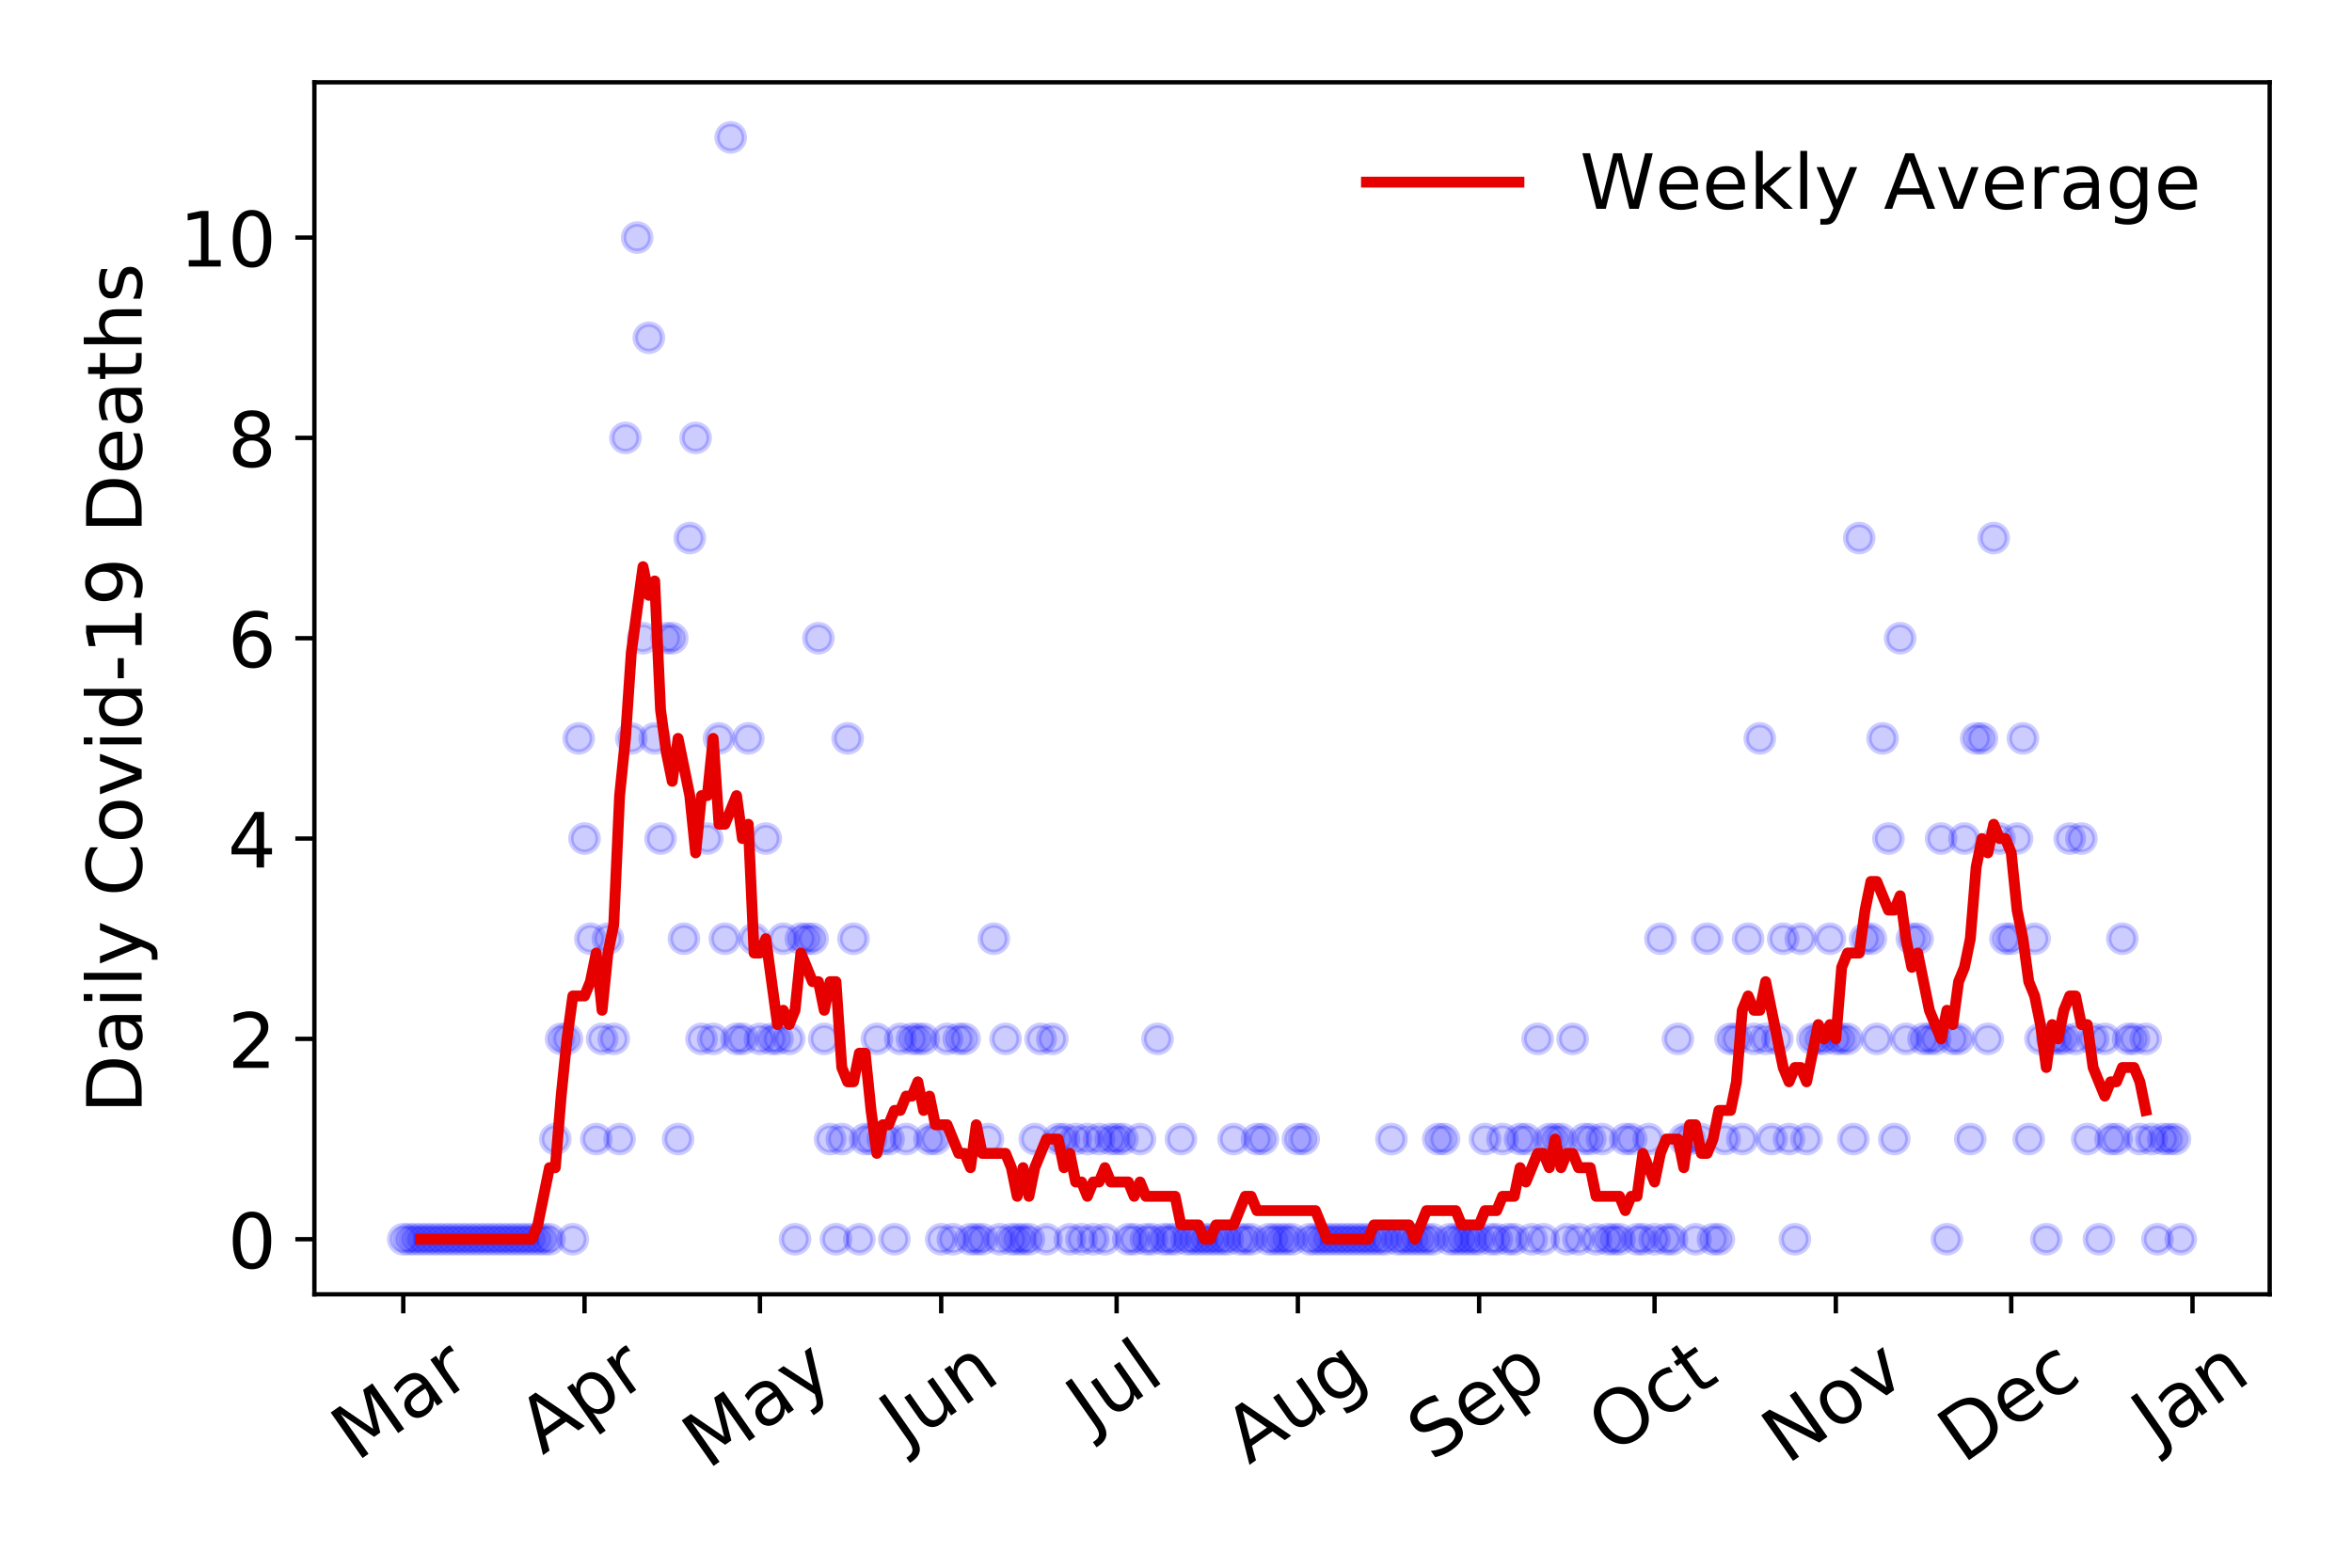 <?xml version="1.0" encoding="utf-8" standalone="no"?>
<!DOCTYPE svg PUBLIC "-//W3C//DTD SVG 1.1//EN"
  "http://www.w3.org/Graphics/SVG/1.1/DTD/svg11.dtd">
<!-- Created with matplotlib (https://matplotlib.org/) -->
<svg height="288pt" version="1.1" viewBox="0 0 432 288" width="432pt" xmlns="http://www.w3.org/2000/svg" xmlns:xlink="http://www.w3.org/1999/xlink">
 <defs>
  <style type="text/css">
*{stroke-linecap:butt;stroke-linejoin:round;}
  </style>
 </defs>
 <g id="figure_1">
  <g id="patch_1">
   <path d="M 0 288 
L 432 288 
L 432 0 
L 0 0 
z
" style="fill:#ffffff;"/>
  </g>
  <g id="axes_1">
   <g id="patch_2">
    <path d="M 57.745 237.778 
L 416.88 237.778 
L 416.88 15.12 
L 57.745 15.12 
z
" style="fill:#ffffff;"/>
   </g>
   <g id="matplotlib.axis_1">
    <g id="xtick_1">
     <g id="line2d_1">
      <defs>
       <path d="M 0 0 
L 0 3.5 
" id="m86f15bcd0a" style="stroke:#000000;stroke-width:0.8;"/>
      </defs>
      <g>
       <use style="stroke:#000000;stroke-width:0.8;" x="74.069" xlink:href="#m86f15bcd0a" y="237.778"/>
      </g>
     </g>
     <g id="text_1">
      <!-- Mar -->
      <defs>
       <path d="M 9.812 72.906 
L 24.516 72.906 
L 43.109 23.297 
L 61.812 72.906 
L 76.516 72.906 
L 76.516 0 
L 66.891 0 
L 66.891 64.016 
L 48.094 14.016 
L 38.188 14.016 
L 19.391 64.016 
L 19.391 0 
L 9.812 0 
z
" id="DejaVuSans-77"/>
       <path d="M 34.281 27.484 
Q 23.391 27.484 19.188 25 
Q 14.984 22.516 14.984 16.5 
Q 14.984 11.719 18.141 8.906 
Q 21.297 6.109 26.703 6.109 
Q 34.188 6.109 38.703 11.406 
Q 43.219 16.703 43.219 25.484 
L 43.219 27.484 
z
M 52.203 31.203 
L 52.203 0 
L 43.219 0 
L 43.219 8.297 
Q 40.141 3.328 35.547 0.953 
Q 30.953 -1.422 24.312 -1.422 
Q 15.922 -1.422 10.953 3.297 
Q 6 8.016 6 15.922 
Q 6 25.141 12.172 29.828 
Q 18.359 34.516 30.609 34.516 
L 43.219 34.516 
L 43.219 35.406 
Q 43.219 41.609 39.141 45 
Q 35.062 48.391 27.688 48.391 
Q 23 48.391 18.547 47.266 
Q 14.109 46.141 10.016 43.891 
L 10.016 52.203 
Q 14.938 54.109 19.578 55.047 
Q 24.219 56 28.609 56 
Q 40.484 56 46.344 49.844 
Q 52.203 43.703 52.203 31.203 
z
" id="DejaVuSans-97"/>
       <path d="M 41.109 46.297 
Q 39.594 47.172 37.812 47.578 
Q 36.031 48 33.891 48 
Q 26.266 48 22.188 43.047 
Q 18.109 38.094 18.109 28.812 
L 18.109 0 
L 9.078 0 
L 9.078 54.688 
L 18.109 54.688 
L 18.109 46.188 
Q 20.953 51.172 25.484 53.578 
Q 30.031 56 36.531 56 
Q 37.453 56 38.578 55.875 
Q 39.703 55.766 41.062 55.516 
z
" id="DejaVuSans-114"/>
      </defs>
      <g transform="translate(65.467 268.643)rotate(-35)scale(0.14 -0.14)">
       <use xlink:href="#DejaVuSans-77"/>
       <use x="86.279" xlink:href="#DejaVuSans-97"/>
       <use x="147.559" xlink:href="#DejaVuSans-114"/>
      </g>
     </g>
    </g>
    <g id="xtick_2">
     <g id="line2d_2">
      <g>
       <use style="stroke:#000000;stroke-width:0.8;" x="107.362" xlink:href="#m86f15bcd0a" y="237.778"/>
      </g>
     </g>
     <g id="text_2">
      <!-- Apr -->
      <defs>
       <path d="M 34.188 63.188 
L 20.797 26.906 
L 47.609 26.906 
z
M 28.609 72.906 
L 39.797 72.906 
L 67.578 0 
L 57.328 0 
L 50.688 18.703 
L 17.828 18.703 
L 11.188 0 
L 0.781 0 
z
" id="DejaVuSans-65"/>
       <path d="M 18.109 8.203 
L 18.109 -20.797 
L 9.078 -20.797 
L 9.078 54.688 
L 18.109 54.688 
L 18.109 46.391 
Q 20.953 51.266 25.266 53.625 
Q 29.594 56 35.594 56 
Q 45.562 56 51.781 48.094 
Q 58.016 40.188 58.016 27.297 
Q 58.016 14.406 51.781 6.484 
Q 45.562 -1.422 35.594 -1.422 
Q 29.594 -1.422 25.266 0.953 
Q 20.953 3.328 18.109 8.203 
z
M 48.688 27.297 
Q 48.688 37.203 44.609 42.844 
Q 40.531 48.484 33.406 48.484 
Q 26.266 48.484 22.188 42.844 
Q 18.109 37.203 18.109 27.297 
Q 18.109 17.391 22.188 11.75 
Q 26.266 6.109 33.406 6.109 
Q 40.531 6.109 44.609 11.75 
Q 48.688 17.391 48.688 27.297 
z
" id="DejaVuSans-112"/>
      </defs>
      <g transform="translate(99.658 267.384)rotate(-35)scale(0.14 -0.14)">
       <use xlink:href="#DejaVuSans-65"/>
       <use x="68.408" xlink:href="#DejaVuSans-112"/>
       <use x="131.885" xlink:href="#DejaVuSans-114"/>
      </g>
     </g>
    </g>
    <g id="xtick_3">
     <g id="line2d_3">
      <g>
       <use style="stroke:#000000;stroke-width:0.8;" x="139.581" xlink:href="#m86f15bcd0a" y="237.778"/>
      </g>
     </g>
     <g id="text_3">
      <!-- May -->
      <defs>
       <path d="M 32.172 -5.078 
Q 28.375 -14.844 24.75 -17.812 
Q 21.141 -20.797 15.094 -20.797 
L 7.906 -20.797 
L 7.906 -13.281 
L 13.188 -13.281 
Q 16.891 -13.281 18.938 -11.516 
Q 21 -9.766 23.484 -3.219 
L 25.094 0.875 
L 2.984 54.688 
L 12.5 54.688 
L 29.594 11.922 
L 46.688 54.688 
L 56.203 54.688 
z
" id="DejaVuSans-121"/>
      </defs>
      <g transform="translate(129.942 270.094)rotate(-35)scale(0.14 -0.14)">
       <use xlink:href="#DejaVuSans-77"/>
       <use x="86.279" xlink:href="#DejaVuSans-97"/>
       <use x="147.559" xlink:href="#DejaVuSans-121"/>
      </g>
     </g>
    </g>
    <g id="xtick_4">
     <g id="line2d_4">
      <g>
       <use style="stroke:#000000;stroke-width:0.8;" x="172.874" xlink:href="#m86f15bcd0a" y="237.778"/>
      </g>
     </g>
     <g id="text_4">
      <!-- Jun -->
      <defs>
       <path d="M 9.812 72.906 
L 19.672 72.906 
L 19.672 5.078 
Q 19.672 -8.109 14.672 -14.062 
Q 9.672 -20.016 -1.422 -20.016 
L -5.172 -20.016 
L -5.172 -11.719 
L -2.094 -11.719 
Q 4.438 -11.719 7.125 -8.047 
Q 9.812 -4.391 9.812 5.078 
z
" id="DejaVuSans-74"/>
       <path d="M 8.5 21.578 
L 8.5 54.688 
L 17.484 54.688 
L 17.484 21.922 
Q 17.484 14.156 20.5 10.266 
Q 23.531 6.391 29.594 6.391 
Q 36.859 6.391 41.078 11.031 
Q 45.312 15.672 45.312 23.688 
L 45.312 54.688 
L 54.297 54.688 
L 54.297 0 
L 45.312 0 
L 45.312 8.406 
Q 42.047 3.422 37.719 1 
Q 33.406 -1.422 27.688 -1.422 
Q 18.266 -1.422 13.375 4.438 
Q 8.5 10.297 8.5 21.578 
z
M 31.109 56 
z
" id="DejaVuSans-117"/>
       <path d="M 54.891 33.016 
L 54.891 0 
L 45.906 0 
L 45.906 32.719 
Q 45.906 40.484 42.875 44.328 
Q 39.844 48.188 33.797 48.188 
Q 26.516 48.188 22.312 43.547 
Q 18.109 38.922 18.109 30.906 
L 18.109 0 
L 9.078 0 
L 9.078 54.688 
L 18.109 54.688 
L 18.109 46.188 
Q 21.344 51.125 25.703 53.562 
Q 30.078 56 35.797 56 
Q 45.219 56 50.047 50.172 
Q 54.891 44.344 54.891 33.016 
z
" id="DejaVuSans-110"/>
      </defs>
      <g transform="translate(166.131 266.039)rotate(-35)scale(0.14 -0.14)">
       <use xlink:href="#DejaVuSans-74"/>
       <use x="29.492" xlink:href="#DejaVuSans-117"/>
       <use x="92.871" xlink:href="#DejaVuSans-110"/>
      </g>
     </g>
    </g>
    <g id="xtick_5">
     <g id="line2d_5">
      <g>
       <use style="stroke:#000000;stroke-width:0.8;" x="205.093" xlink:href="#m86f15bcd0a" y="237.778"/>
      </g>
     </g>
     <g id="text_5">
      <!-- Jul -->
      <defs>
       <path d="M 9.422 75.984 
L 18.406 75.984 
L 18.406 0 
L 9.422 0 
z
" id="DejaVuSans-108"/>
      </defs>
      <g transform="translate(200.391 263.181)rotate(-35)scale(0.14 -0.14)">
       <use xlink:href="#DejaVuSans-74"/>
       <use x="29.492" xlink:href="#DejaVuSans-117"/>
       <use x="92.871" xlink:href="#DejaVuSans-108"/>
      </g>
     </g>
    </g>
    <g id="xtick_6">
     <g id="line2d_6">
      <g>
       <use style="stroke:#000000;stroke-width:0.8;" x="238.386" xlink:href="#m86f15bcd0a" y="237.778"/>
      </g>
     </g>
     <g id="text_6">
      <!-- Aug -->
      <defs>
       <path d="M 45.406 27.984 
Q 45.406 37.75 41.375 43.109 
Q 37.359 48.484 30.078 48.484 
Q 22.859 48.484 18.828 43.109 
Q 14.797 37.75 14.797 27.984 
Q 14.797 18.266 18.828 12.891 
Q 22.859 7.516 30.078 7.516 
Q 37.359 7.516 41.375 12.891 
Q 45.406 18.266 45.406 27.984 
z
M 54.391 6.781 
Q 54.391 -7.172 48.188 -13.984 
Q 42 -20.797 29.203 -20.797 
Q 24.469 -20.797 20.266 -20.094 
Q 16.062 -19.391 12.109 -17.922 
L 12.109 -9.188 
Q 16.062 -11.328 19.922 -12.344 
Q 23.781 -13.375 27.781 -13.375 
Q 36.625 -13.375 41.016 -8.766 
Q 45.406 -4.156 45.406 5.172 
L 45.406 9.625 
Q 42.625 4.781 38.281 2.391 
Q 33.938 0 27.875 0 
Q 17.828 0 11.672 7.656 
Q 5.516 15.328 5.516 27.984 
Q 5.516 40.672 11.672 48.328 
Q 17.828 56 27.875 56 
Q 33.938 56 38.281 53.609 
Q 42.625 51.219 45.406 46.391 
L 45.406 54.688 
L 54.391 54.688 
z
" id="DejaVuSans-103"/>
      </defs>
      <g transform="translate(229.406 269.172)rotate(-35)scale(0.14 -0.14)">
       <use xlink:href="#DejaVuSans-65"/>
       <use x="68.408" xlink:href="#DejaVuSans-117"/>
       <use x="131.787" xlink:href="#DejaVuSans-103"/>
      </g>
     </g>
    </g>
    <g id="xtick_7">
     <g id="line2d_7">
      <g>
       <use style="stroke:#000000;stroke-width:0.8;" x="271.679" xlink:href="#m86f15bcd0a" y="237.778"/>
      </g>
     </g>
     <g id="text_7">
      <!-- Sep -->
      <defs>
       <path d="M 53.516 70.516 
L 53.516 60.891 
Q 47.906 63.578 42.922 64.891 
Q 37.938 66.219 33.297 66.219 
Q 25.25 66.219 20.875 63.094 
Q 16.5 59.969 16.5 54.203 
Q 16.5 49.359 19.406 46.891 
Q 22.312 44.438 30.422 42.922 
L 36.375 41.703 
Q 47.406 39.594 52.656 34.297 
Q 57.906 29 57.906 20.125 
Q 57.906 9.516 50.797 4.047 
Q 43.703 -1.422 29.984 -1.422 
Q 24.812 -1.422 18.969 -0.25 
Q 13.141 0.922 6.891 3.219 
L 6.891 13.375 
Q 12.891 10.016 18.656 8.297 
Q 24.422 6.594 29.984 6.594 
Q 38.422 6.594 43.016 9.906 
Q 47.609 13.234 47.609 19.391 
Q 47.609 24.75 44.312 27.781 
Q 41.016 30.812 33.5 32.328 
L 27.484 33.5 
Q 16.453 35.688 11.516 40.375 
Q 6.594 45.062 6.594 53.422 
Q 6.594 63.094 13.406 68.656 
Q 20.219 74.219 32.172 74.219 
Q 37.312 74.219 42.625 73.281 
Q 47.953 72.359 53.516 70.516 
z
" id="DejaVuSans-83"/>
       <path d="M 56.203 29.594 
L 56.203 25.203 
L 14.891 25.203 
Q 15.484 15.922 20.484 11.062 
Q 25.484 6.203 34.422 6.203 
Q 39.594 6.203 44.453 7.469 
Q 49.312 8.734 54.109 11.281 
L 54.109 2.781 
Q 49.266 0.734 44.188 -0.344 
Q 39.109 -1.422 33.891 -1.422 
Q 20.797 -1.422 13.156 6.188 
Q 5.516 13.812 5.516 26.812 
Q 5.516 40.234 12.766 48.109 
Q 20.016 56 32.328 56 
Q 43.359 56 49.781 48.891 
Q 56.203 41.797 56.203 29.594 
z
M 47.219 32.234 
Q 47.125 39.594 43.094 43.984 
Q 39.062 48.391 32.422 48.391 
Q 24.906 48.391 20.391 44.141 
Q 15.875 39.891 15.188 32.172 
z
" id="DejaVuSans-101"/>
      </defs>
      <g transform="translate(263.087 268.629)rotate(-35)scale(0.14 -0.14)">
       <use xlink:href="#DejaVuSans-83"/>
       <use x="63.477" xlink:href="#DejaVuSans-101"/>
       <use x="125" xlink:href="#DejaVuSans-112"/>
      </g>
     </g>
    </g>
    <g id="xtick_8">
     <g id="line2d_8">
      <g>
       <use style="stroke:#000000;stroke-width:0.8;" x="303.899" xlink:href="#m86f15bcd0a" y="237.778"/>
      </g>
     </g>
     <g id="text_8">
      <!-- Oct -->
      <defs>
       <path d="M 39.406 66.219 
Q 28.656 66.219 22.328 58.203 
Q 16.016 50.203 16.016 36.375 
Q 16.016 22.609 22.328 14.594 
Q 28.656 6.594 39.406 6.594 
Q 50.141 6.594 56.422 14.594 
Q 62.703 22.609 62.703 36.375 
Q 62.703 50.203 56.422 58.203 
Q 50.141 66.219 39.406 66.219 
z
M 39.406 74.219 
Q 54.734 74.219 63.906 63.938 
Q 73.094 53.656 73.094 36.375 
Q 73.094 19.141 63.906 8.859 
Q 54.734 -1.422 39.406 -1.422 
Q 24.031 -1.422 14.812 8.828 
Q 5.609 19.094 5.609 36.375 
Q 5.609 53.656 14.812 63.938 
Q 24.031 74.219 39.406 74.219 
z
" id="DejaVuSans-79"/>
       <path d="M 48.781 52.594 
L 48.781 44.188 
Q 44.969 46.297 41.141 47.344 
Q 37.312 48.391 33.406 48.391 
Q 24.656 48.391 19.812 42.844 
Q 14.984 37.312 14.984 27.297 
Q 14.984 17.281 19.812 11.734 
Q 24.656 6.203 33.406 6.203 
Q 37.312 6.203 41.141 7.25 
Q 44.969 8.297 48.781 10.406 
L 48.781 2.094 
Q 45.016 0.344 40.984 -0.531 
Q 36.969 -1.422 32.422 -1.422 
Q 20.062 -1.422 12.781 6.344 
Q 5.516 14.109 5.516 27.297 
Q 5.516 40.672 12.859 48.328 
Q 20.219 56 33.016 56 
Q 37.156 56 41.109 55.141 
Q 45.062 54.297 48.781 52.594 
z
" id="DejaVuSans-99"/>
       <path d="M 18.312 70.219 
L 18.312 54.688 
L 36.812 54.688 
L 36.812 47.703 
L 18.312 47.703 
L 18.312 18.016 
Q 18.312 11.328 20.141 9.422 
Q 21.969 7.516 27.594 7.516 
L 36.812 7.516 
L 36.812 0 
L 27.594 0 
Q 17.188 0 13.234 3.875 
Q 9.281 7.766 9.281 18.016 
L 9.281 47.703 
L 2.688 47.703 
L 2.688 54.688 
L 9.281 54.688 
L 9.281 70.219 
z
" id="DejaVuSans-116"/>
      </defs>
      <g transform="translate(296.2 267.377)rotate(-35)scale(0.14 -0.14)">
       <use xlink:href="#DejaVuSans-79"/>
       <use x="78.711" xlink:href="#DejaVuSans-99"/>
       <use x="133.691" xlink:href="#DejaVuSans-116"/>
      </g>
     </g>
    </g>
    <g id="xtick_9">
     <g id="line2d_9">
      <g>
       <use style="stroke:#000000;stroke-width:0.8;" x="337.192" xlink:href="#m86f15bcd0a" y="237.778"/>
      </g>
     </g>
     <g id="text_9">
      <!-- Nov -->
      <defs>
       <path d="M 9.812 72.906 
L 23.094 72.906 
L 55.422 11.922 
L 55.422 72.906 
L 64.984 72.906 
L 64.984 0 
L 51.703 0 
L 19.391 60.984 
L 19.391 0 
L 9.812 0 
z
" id="DejaVuSans-78"/>
       <path d="M 30.609 48.391 
Q 23.391 48.391 19.188 42.75 
Q 14.984 37.109 14.984 27.297 
Q 14.984 17.484 19.156 11.844 
Q 23.344 6.203 30.609 6.203 
Q 37.797 6.203 41.984 11.859 
Q 46.188 17.531 46.188 27.297 
Q 46.188 37.016 41.984 42.703 
Q 37.797 48.391 30.609 48.391 
z
M 30.609 56 
Q 42.328 56 49.016 48.375 
Q 55.719 40.766 55.719 27.297 
Q 55.719 13.875 49.016 6.219 
Q 42.328 -1.422 30.609 -1.422 
Q 18.844 -1.422 12.172 6.219 
Q 5.516 13.875 5.516 27.297 
Q 5.516 40.766 12.172 48.375 
Q 18.844 56 30.609 56 
z
" id="DejaVuSans-111"/>
       <path d="M 2.984 54.688 
L 12.5 54.688 
L 29.594 8.797 
L 46.688 54.688 
L 56.203 54.688 
L 35.688 0 
L 23.484 0 
z
" id="DejaVuSans-118"/>
      </defs>
      <g transform="translate(328.215 269.166)rotate(-35)scale(0.14 -0.14)">
       <use xlink:href="#DejaVuSans-78"/>
       <use x="74.805" xlink:href="#DejaVuSans-111"/>
       <use x="135.986" xlink:href="#DejaVuSans-118"/>
      </g>
     </g>
    </g>
    <g id="xtick_10">
     <g id="line2d_10">
      <g>
       <use style="stroke:#000000;stroke-width:0.8;" x="369.411" xlink:href="#m86f15bcd0a" y="237.778"/>
      </g>
     </g>
     <g id="text_10">
      <!-- Dec -->
      <defs>
       <path d="M 19.672 64.797 
L 19.672 8.109 
L 31.594 8.109 
Q 46.688 8.109 53.688 14.938 
Q 60.688 21.781 60.688 36.531 
Q 60.688 51.172 53.688 57.984 
Q 46.688 64.797 31.594 64.797 
z
M 9.812 72.906 
L 30.078 72.906 
Q 51.266 72.906 61.172 64.094 
Q 71.094 55.281 71.094 36.531 
Q 71.094 17.672 61.125 8.828 
Q 51.172 0 30.078 0 
L 9.812 0 
z
" id="DejaVuSans-68"/>
      </defs>
      <g transform="translate(360.53 269.032)rotate(-35)scale(0.14 -0.14)">
       <use xlink:href="#DejaVuSans-68"/>
       <use x="77.002" xlink:href="#DejaVuSans-101"/>
       <use x="138.525" xlink:href="#DejaVuSans-99"/>
      </g>
     </g>
    </g>
    <g id="xtick_11">
     <g id="line2d_11">
      <g>
       <use style="stroke:#000000;stroke-width:0.8;" x="402.704" xlink:href="#m86f15bcd0a" y="237.778"/>
      </g>
     </g>
     <g id="text_11">
      <!-- Jan -->
      <g transform="translate(396.08 265.871)rotate(-35)scale(0.14 -0.14)">
       <use xlink:href="#DejaVuSans-74"/>
       <use x="29.492" xlink:href="#DejaVuSans-97"/>
       <use x="90.771" xlink:href="#DejaVuSans-110"/>
      </g>
     </g>
    </g>
   </g>
   <g id="matplotlib.axis_2">
    <g id="ytick_1">
     <g id="line2d_12">
      <defs>
       <path d="M 0 0 
L -3.5 0 
" id="m1e25bd646e" style="stroke:#000000;stroke-width:0.8;"/>
      </defs>
      <g>
       <use style="stroke:#000000;stroke-width:0.8;" x="57.745" xlink:href="#m1e25bd646e" y="227.657"/>
      </g>
     </g>
     <g id="text_12">
      <!-- 0 -->
      <defs>
       <path d="M 31.781 66.406 
Q 24.172 66.406 20.328 58.906 
Q 16.5 51.422 16.5 36.375 
Q 16.5 21.391 20.328 13.891 
Q 24.172 6.391 31.781 6.391 
Q 39.453 6.391 43.281 13.891 
Q 47.125 21.391 47.125 36.375 
Q 47.125 51.422 43.281 58.906 
Q 39.453 66.406 31.781 66.406 
z
M 31.781 74.219 
Q 44.047 74.219 50.516 64.516 
Q 56.984 54.828 56.984 36.375 
Q 56.984 17.969 50.516 8.266 
Q 44.047 -1.422 31.781 -1.422 
Q 19.531 -1.422 13.062 8.266 
Q 6.594 17.969 6.594 36.375 
Q 6.594 54.828 13.062 64.516 
Q 19.531 74.219 31.781 74.219 
z
" id="DejaVuSans-48"/>
      </defs>
      <g transform="translate(41.837 232.976)scale(0.14 -0.14)">
       <use xlink:href="#DejaVuSans-48"/>
      </g>
     </g>
    </g>
    <g id="ytick_2">
     <g id="line2d_13">
      <g>
       <use style="stroke:#000000;stroke-width:0.8;" x="57.745" xlink:href="#m1e25bd646e" y="190.854"/>
      </g>
     </g>
     <g id="text_13">
      <!-- 2 -->
      <defs>
       <path d="M 19.188 8.297 
L 53.609 8.297 
L 53.609 0 
L 7.328 0 
L 7.328 8.297 
Q 12.938 14.109 22.625 23.891 
Q 32.328 33.688 34.812 36.531 
Q 39.547 41.844 41.422 45.531 
Q 43.312 49.219 43.312 52.781 
Q 43.312 58.594 39.234 62.25 
Q 35.156 65.922 28.609 65.922 
Q 23.969 65.922 18.812 64.312 
Q 13.672 62.703 7.812 59.422 
L 7.812 69.391 
Q 13.766 71.781 18.938 73 
Q 24.125 74.219 28.422 74.219 
Q 39.75 74.219 46.484 68.547 
Q 53.219 62.891 53.219 53.422 
Q 53.219 48.922 51.531 44.891 
Q 49.859 40.875 45.406 35.406 
Q 44.188 33.984 37.641 27.219 
Q 31.109 20.453 19.188 8.297 
z
" id="DejaVuSans-50"/>
      </defs>
      <g transform="translate(41.837 196.173)scale(0.14 -0.14)">
       <use xlink:href="#DejaVuSans-50"/>
      </g>
     </g>
    </g>
    <g id="ytick_3">
     <g id="line2d_14">
      <g>
       <use style="stroke:#000000;stroke-width:0.8;" x="57.745" xlink:href="#m1e25bd646e" y="154.051"/>
      </g>
     </g>
     <g id="text_14">
      <!-- 4 -->
      <defs>
       <path d="M 37.797 64.312 
L 12.891 25.391 
L 37.797 25.391 
z
M 35.203 72.906 
L 47.609 72.906 
L 47.609 25.391 
L 58.016 25.391 
L 58.016 17.188 
L 47.609 17.188 
L 47.609 0 
L 37.797 0 
L 37.797 17.188 
L 4.891 17.188 
L 4.891 26.703 
z
" id="DejaVuSans-52"/>
      </defs>
      <g transform="translate(41.837 159.37)scale(0.14 -0.14)">
       <use xlink:href="#DejaVuSans-52"/>
      </g>
     </g>
    </g>
    <g id="ytick_4">
     <g id="line2d_15">
      <g>
       <use style="stroke:#000000;stroke-width:0.8;" x="57.745" xlink:href="#m1e25bd646e" y="117.248"/>
      </g>
     </g>
     <g id="text_15">
      <!-- 6 -->
      <defs>
       <path d="M 33.016 40.375 
Q 26.375 40.375 22.484 35.828 
Q 18.609 31.297 18.609 23.391 
Q 18.609 15.531 22.484 10.953 
Q 26.375 6.391 33.016 6.391 
Q 39.656 6.391 43.531 10.953 
Q 47.406 15.531 47.406 23.391 
Q 47.406 31.297 43.531 35.828 
Q 39.656 40.375 33.016 40.375 
z
M 52.594 71.297 
L 52.594 62.312 
Q 48.875 64.062 45.094 64.984 
Q 41.312 65.922 37.594 65.922 
Q 27.828 65.922 22.672 59.328 
Q 17.531 52.734 16.797 39.406 
Q 19.672 43.656 24.016 45.922 
Q 28.375 48.188 33.594 48.188 
Q 44.578 48.188 50.953 41.516 
Q 57.328 34.859 57.328 23.391 
Q 57.328 12.156 50.688 5.359 
Q 44.047 -1.422 33.016 -1.422 
Q 20.359 -1.422 13.672 8.266 
Q 6.984 17.969 6.984 36.375 
Q 6.984 53.656 15.188 63.938 
Q 23.391 74.219 37.203 74.219 
Q 40.922 74.219 44.703 73.484 
Q 48.484 72.75 52.594 71.297 
z
" id="DejaVuSans-54"/>
      </defs>
      <g transform="translate(41.837 122.567)scale(0.14 -0.14)">
       <use xlink:href="#DejaVuSans-54"/>
      </g>
     </g>
    </g>
    <g id="ytick_5">
     <g id="line2d_16">
      <g>
       <use style="stroke:#000000;stroke-width:0.8;" x="57.745" xlink:href="#m1e25bd646e" y="80.445"/>
      </g>
     </g>
     <g id="text_16">
      <!-- 8 -->
      <defs>
       <path d="M 31.781 34.625 
Q 24.75 34.625 20.719 30.859 
Q 16.703 27.094 16.703 20.516 
Q 16.703 13.922 20.719 10.156 
Q 24.75 6.391 31.781 6.391 
Q 38.812 6.391 42.859 10.172 
Q 46.922 13.969 46.922 20.516 
Q 46.922 27.094 42.891 30.859 
Q 38.875 34.625 31.781 34.625 
z
M 21.922 38.812 
Q 15.578 40.375 12.031 44.719 
Q 8.5 49.078 8.5 55.328 
Q 8.5 64.062 14.719 69.141 
Q 20.953 74.219 31.781 74.219 
Q 42.672 74.219 48.875 69.141 
Q 55.078 64.062 55.078 55.328 
Q 55.078 49.078 51.531 44.719 
Q 48 40.375 41.703 38.812 
Q 48.828 37.156 52.797 32.312 
Q 56.781 27.484 56.781 20.516 
Q 56.781 9.906 50.312 4.234 
Q 43.844 -1.422 31.781 -1.422 
Q 19.734 -1.422 13.25 4.234 
Q 6.781 9.906 6.781 20.516 
Q 6.781 27.484 10.781 32.312 
Q 14.797 37.156 21.922 38.812 
z
M 18.312 54.391 
Q 18.312 48.734 21.844 45.562 
Q 25.391 42.391 31.781 42.391 
Q 38.141 42.391 41.719 45.562 
Q 45.312 48.734 45.312 54.391 
Q 45.312 60.062 41.719 63.234 
Q 38.141 66.406 31.781 66.406 
Q 25.391 66.406 21.844 63.234 
Q 18.312 60.062 18.312 54.391 
z
" id="DejaVuSans-56"/>
      </defs>
      <g transform="translate(41.837 85.764)scale(0.14 -0.14)">
       <use xlink:href="#DejaVuSans-56"/>
      </g>
     </g>
    </g>
    <g id="ytick_6">
     <g id="line2d_17">
      <g>
       <use style="stroke:#000000;stroke-width:0.8;" x="57.745" xlink:href="#m1e25bd646e" y="43.642"/>
      </g>
     </g>
     <g id="text_17">
      <!-- 10 -->
      <defs>
       <path d="M 12.406 8.297 
L 28.516 8.297 
L 28.516 63.922 
L 10.984 60.406 
L 10.984 69.391 
L 28.422 72.906 
L 38.281 72.906 
L 38.281 8.297 
L 54.391 8.297 
L 54.391 0 
L 12.406 0 
z
" id="DejaVuSans-49"/>
      </defs>
      <g transform="translate(32.93 48.961)scale(0.14 -0.14)">
       <use xlink:href="#DejaVuSans-49"/>
       <use x="63.623" xlink:href="#DejaVuSans-48"/>
      </g>
     </g>
    </g>
    <g id="text_18">
     <!-- Daily Covid-19 Deaths -->
     <defs>
      <path d="M 9.422 54.688 
L 18.406 54.688 
L 18.406 0 
L 9.422 0 
z
M 9.422 75.984 
L 18.406 75.984 
L 18.406 64.594 
L 9.422 64.594 
z
" id="DejaVuSans-105"/>
      <path id="DejaVuSans-32"/>
      <path d="M 64.406 67.281 
L 64.406 56.891 
Q 59.422 61.531 53.781 63.812 
Q 48.141 66.109 41.797 66.109 
Q 29.297 66.109 22.656 58.469 
Q 16.016 50.828 16.016 36.375 
Q 16.016 21.969 22.656 14.328 
Q 29.297 6.688 41.797 6.688 
Q 48.141 6.688 53.781 8.984 
Q 59.422 11.281 64.406 15.922 
L 64.406 5.609 
Q 59.234 2.094 53.438 0.328 
Q 47.656 -1.422 41.219 -1.422 
Q 24.656 -1.422 15.125 8.703 
Q 5.609 18.844 5.609 36.375 
Q 5.609 53.953 15.125 64.078 
Q 24.656 74.219 41.219 74.219 
Q 47.75 74.219 53.531 72.484 
Q 59.328 70.75 64.406 67.281 
z
" id="DejaVuSans-67"/>
      <path d="M 45.406 46.391 
L 45.406 75.984 
L 54.391 75.984 
L 54.391 0 
L 45.406 0 
L 45.406 8.203 
Q 42.578 3.328 38.25 0.953 
Q 33.938 -1.422 27.875 -1.422 
Q 17.969 -1.422 11.734 6.484 
Q 5.516 14.406 5.516 27.297 
Q 5.516 40.188 11.734 48.094 
Q 17.969 56 27.875 56 
Q 33.938 56 38.25 53.625 
Q 42.578 51.266 45.406 46.391 
z
M 14.797 27.297 
Q 14.797 17.391 18.875 11.75 
Q 22.953 6.109 30.078 6.109 
Q 37.203 6.109 41.297 11.75 
Q 45.406 17.391 45.406 27.297 
Q 45.406 37.203 41.297 42.844 
Q 37.203 48.484 30.078 48.484 
Q 22.953 48.484 18.875 42.844 
Q 14.797 37.203 14.797 27.297 
z
" id="DejaVuSans-100"/>
      <path d="M 4.891 31.391 
L 31.203 31.391 
L 31.203 23.391 
L 4.891 23.391 
z
" id="DejaVuSans-45"/>
      <path d="M 10.984 1.516 
L 10.984 10.5 
Q 14.703 8.734 18.5 7.812 
Q 22.312 6.891 25.984 6.891 
Q 35.75 6.891 40.891 13.453 
Q 46.047 20.016 46.781 33.406 
Q 43.953 29.203 39.594 26.953 
Q 35.25 24.703 29.984 24.703 
Q 19.047 24.703 12.672 31.312 
Q 6.297 37.938 6.297 49.422 
Q 6.297 60.641 12.938 67.422 
Q 19.578 74.219 30.609 74.219 
Q 43.266 74.219 49.922 64.516 
Q 56.594 54.828 56.594 36.375 
Q 56.594 19.141 48.406 8.859 
Q 40.234 -1.422 26.422 -1.422 
Q 22.703 -1.422 18.891 -0.688 
Q 15.094 0.047 10.984 1.516 
z
M 30.609 32.422 
Q 37.25 32.422 41.125 36.953 
Q 45.016 41.5 45.016 49.422 
Q 45.016 57.281 41.125 61.844 
Q 37.25 66.406 30.609 66.406 
Q 23.969 66.406 20.094 61.844 
Q 16.219 57.281 16.219 49.422 
Q 16.219 41.5 20.094 36.953 
Q 23.969 32.422 30.609 32.422 
z
" id="DejaVuSans-57"/>
      <path d="M 54.891 33.016 
L 54.891 0 
L 45.906 0 
L 45.906 32.719 
Q 45.906 40.484 42.875 44.328 
Q 39.844 48.188 33.797 48.188 
Q 26.516 48.188 22.312 43.547 
Q 18.109 38.922 18.109 30.906 
L 18.109 0 
L 9.078 0 
L 9.078 75.984 
L 18.109 75.984 
L 18.109 46.188 
Q 21.344 51.125 25.703 53.562 
Q 30.078 56 35.797 56 
Q 45.219 56 50.047 50.172 
Q 54.891 44.344 54.891 33.016 
z
" id="DejaVuSans-104"/>
      <path d="M 44.281 53.078 
L 44.281 44.578 
Q 40.484 46.531 36.375 47.5 
Q 32.281 48.484 27.875 48.484 
Q 21.188 48.484 17.844 46.438 
Q 14.5 44.391 14.5 40.281 
Q 14.5 37.156 16.891 35.375 
Q 19.281 33.594 26.516 31.984 
L 29.594 31.297 
Q 39.156 29.25 43.188 25.516 
Q 47.219 21.781 47.219 15.094 
Q 47.219 7.469 41.188 3.016 
Q 35.156 -1.422 24.609 -1.422 
Q 20.219 -1.422 15.453 -0.562 
Q 10.688 0.297 5.422 2 
L 5.422 11.281 
Q 10.406 8.688 15.234 7.391 
Q 20.062 6.109 24.812 6.109 
Q 31.156 6.109 34.562 8.281 
Q 37.984 10.453 37.984 14.406 
Q 37.984 18.062 35.516 20.016 
Q 33.062 21.969 24.703 23.781 
L 21.578 24.516 
Q 13.234 26.266 9.516 29.906 
Q 5.812 33.547 5.812 39.891 
Q 5.812 47.609 11.281 51.797 
Q 16.75 56 26.812 56 
Q 31.781 56 36.172 55.266 
Q 40.578 54.547 44.281 53.078 
z
" id="DejaVuSans-115"/>
     </defs>
     <g transform="translate(26.018 204.56)rotate(-90)scale(0.14 -0.14)">
      <use xlink:href="#DejaVuSans-68"/>
      <use x="77.002" xlink:href="#DejaVuSans-97"/>
      <use x="138.281" xlink:href="#DejaVuSans-105"/>
      <use x="166.064" xlink:href="#DejaVuSans-108"/>
      <use x="193.848" xlink:href="#DejaVuSans-121"/>
      <use x="253.027" xlink:href="#DejaVuSans-32"/>
      <use x="284.814" xlink:href="#DejaVuSans-67"/>
      <use x="354.639" xlink:href="#DejaVuSans-111"/>
      <use x="415.82" xlink:href="#DejaVuSans-118"/>
      <use x="475" xlink:href="#DejaVuSans-105"/>
      <use x="502.783" xlink:href="#DejaVuSans-100"/>
      <use x="566.26" xlink:href="#DejaVuSans-45"/>
      <use x="602.344" xlink:href="#DejaVuSans-49"/>
      <use x="665.967" xlink:href="#DejaVuSans-57"/>
      <use x="729.59" xlink:href="#DejaVuSans-32"/>
      <use x="761.377" xlink:href="#DejaVuSans-68"/>
      <use x="838.379" xlink:href="#DejaVuSans-101"/>
      <use x="899.902" xlink:href="#DejaVuSans-97"/>
      <use x="961.182" xlink:href="#DejaVuSans-116"/>
      <use x="1000.391" xlink:href="#DejaVuSans-104"/>
      <use x="1063.77" xlink:href="#DejaVuSans-115"/>
     </g>
    </g>
   </g>
   <g id="line2d_18">
    <defs>
     <path d="M 0 2.5 
C 0.663 2.5 1.299 2.237 1.768 1.768 
C 2.237 1.299 2.5 0.663 2.5 0 
C 2.5 -0.663 2.237 -1.299 1.768 -1.768 
C 1.299 -2.237 0.663 -2.5 0 -2.5 
C -0.663 -2.5 -1.299 -2.237 -1.768 -1.768 
C -2.237 -1.299 -2.5 -0.663 -2.5 0 
C -2.5 0.663 -2.237 1.299 -1.768 1.768 
C -1.299 2.237 -0.663 2.5 0 2.5 
z
" id="m46804281e7" style="stroke:#0000ff;stroke-opacity:0.2;"/>
    </defs>
    <g clip-path="url(#p1d1cf0cbcf)">
     <use style="fill:#0000ff;fill-opacity:0.2;stroke:#0000ff;stroke-opacity:0.2;" x="74.069" xlink:href="#m46804281e7" y="227.657"/>
     <use style="fill:#0000ff;fill-opacity:0.2;stroke:#0000ff;stroke-opacity:0.2;" x="75.143" xlink:href="#m46804281e7" y="227.657"/>
     <use style="fill:#0000ff;fill-opacity:0.2;stroke:#0000ff;stroke-opacity:0.2;" x="76.217" xlink:href="#m46804281e7" y="227.657"/>
     <use style="fill:#0000ff;fill-opacity:0.2;stroke:#0000ff;stroke-opacity:0.2;" x="77.291" xlink:href="#m46804281e7" y="227.657"/>
     <use style="fill:#0000ff;fill-opacity:0.2;stroke:#0000ff;stroke-opacity:0.2;" x="78.365" xlink:href="#m46804281e7" y="227.657"/>
     <use style="fill:#0000ff;fill-opacity:0.2;stroke:#0000ff;stroke-opacity:0.2;" x="79.439" xlink:href="#m46804281e7" y="227.657"/>
     <use style="fill:#0000ff;fill-opacity:0.2;stroke:#0000ff;stroke-opacity:0.2;" x="80.513" xlink:href="#m46804281e7" y="227.657"/>
     <use style="fill:#0000ff;fill-opacity:0.2;stroke:#0000ff;stroke-opacity:0.2;" x="81.587" xlink:href="#m46804281e7" y="227.657"/>
     <use style="fill:#0000ff;fill-opacity:0.2;stroke:#0000ff;stroke-opacity:0.2;" x="82.661" xlink:href="#m46804281e7" y="227.657"/>
     <use style="fill:#0000ff;fill-opacity:0.2;stroke:#0000ff;stroke-opacity:0.2;" x="83.735" xlink:href="#m46804281e7" y="227.657"/>
     <use style="fill:#0000ff;fill-opacity:0.2;stroke:#0000ff;stroke-opacity:0.2;" x="84.809" xlink:href="#m46804281e7" y="227.657"/>
     <use style="fill:#0000ff;fill-opacity:0.2;stroke:#0000ff;stroke-opacity:0.2;" x="85.883" xlink:href="#m46804281e7" y="227.657"/>
     <use style="fill:#0000ff;fill-opacity:0.2;stroke:#0000ff;stroke-opacity:0.2;" x="86.957" xlink:href="#m46804281e7" y="227.657"/>
     <use style="fill:#0000ff;fill-opacity:0.2;stroke:#0000ff;stroke-opacity:0.2;" x="88.031" xlink:href="#m46804281e7" y="227.657"/>
     <use style="fill:#0000ff;fill-opacity:0.2;stroke:#0000ff;stroke-opacity:0.2;" x="89.105" xlink:href="#m46804281e7" y="227.657"/>
     <use style="fill:#0000ff;fill-opacity:0.2;stroke:#0000ff;stroke-opacity:0.2;" x="90.179" xlink:href="#m46804281e7" y="227.657"/>
     <use style="fill:#0000ff;fill-opacity:0.2;stroke:#0000ff;stroke-opacity:0.2;" x="91.253" xlink:href="#m46804281e7" y="227.657"/>
     <use style="fill:#0000ff;fill-opacity:0.2;stroke:#0000ff;stroke-opacity:0.2;" x="92.327" xlink:href="#m46804281e7" y="227.657"/>
     <use style="fill:#0000ff;fill-opacity:0.2;stroke:#0000ff;stroke-opacity:0.2;" x="93.401" xlink:href="#m46804281e7" y="227.657"/>
     <use style="fill:#0000ff;fill-opacity:0.2;stroke:#0000ff;stroke-opacity:0.2;" x="94.475" xlink:href="#m46804281e7" y="227.657"/>
     <use style="fill:#0000ff;fill-opacity:0.2;stroke:#0000ff;stroke-opacity:0.2;" x="95.549" xlink:href="#m46804281e7" y="227.657"/>
     <use style="fill:#0000ff;fill-opacity:0.2;stroke:#0000ff;stroke-opacity:0.2;" x="96.623" xlink:href="#m46804281e7" y="227.657"/>
     <use style="fill:#0000ff;fill-opacity:0.2;stroke:#0000ff;stroke-opacity:0.2;" x="97.697" xlink:href="#m46804281e7" y="227.657"/>
     <use style="fill:#0000ff;fill-opacity:0.2;stroke:#0000ff;stroke-opacity:0.2;" x="98.771" xlink:href="#m46804281e7" y="227.657"/>
     <use style="fill:#0000ff;fill-opacity:0.2;stroke:#0000ff;stroke-opacity:0.2;" x="99.845" xlink:href="#m46804281e7" y="227.657"/>
     <use style="fill:#0000ff;fill-opacity:0.2;stroke:#0000ff;stroke-opacity:0.2;" x="100.919" xlink:href="#m46804281e7" y="227.657"/>
     <use style="fill:#0000ff;fill-opacity:0.2;stroke:#0000ff;stroke-opacity:0.2;" x="101.992" xlink:href="#m46804281e7" y="209.256"/>
     <use style="fill:#0000ff;fill-opacity:0.2;stroke:#0000ff;stroke-opacity:0.2;" x="103.066" xlink:href="#m46804281e7" y="190.854"/>
     <use style="fill:#0000ff;fill-opacity:0.2;stroke:#0000ff;stroke-opacity:0.2;" x="104.14" xlink:href="#m46804281e7" y="190.854"/>
     <use style="fill:#0000ff;fill-opacity:0.2;stroke:#0000ff;stroke-opacity:0.2;" x="105.214" xlink:href="#m46804281e7" y="227.657"/>
     <use style="fill:#0000ff;fill-opacity:0.2;stroke:#0000ff;stroke-opacity:0.2;" x="106.288" xlink:href="#m46804281e7" y="135.65"/>
     <use style="fill:#0000ff;fill-opacity:0.2;stroke:#0000ff;stroke-opacity:0.2;" x="107.362" xlink:href="#m46804281e7" y="154.051"/>
     <use style="fill:#0000ff;fill-opacity:0.2;stroke:#0000ff;stroke-opacity:0.2;" x="108.436" xlink:href="#m46804281e7" y="172.453"/>
     <use style="fill:#0000ff;fill-opacity:0.2;stroke:#0000ff;stroke-opacity:0.2;" x="109.51" xlink:href="#m46804281e7" y="209.256"/>
     <use style="fill:#0000ff;fill-opacity:0.2;stroke:#0000ff;stroke-opacity:0.2;" x="110.584" xlink:href="#m46804281e7" y="190.854"/>
     <use style="fill:#0000ff;fill-opacity:0.2;stroke:#0000ff;stroke-opacity:0.2;" x="111.658" xlink:href="#m46804281e7" y="172.453"/>
     <use style="fill:#0000ff;fill-opacity:0.2;stroke:#0000ff;stroke-opacity:0.2;" x="112.732" xlink:href="#m46804281e7" y="190.854"/>
     <use style="fill:#0000ff;fill-opacity:0.2;stroke:#0000ff;stroke-opacity:0.2;" x="113.806" xlink:href="#m46804281e7" y="209.256"/>
     <use style="fill:#0000ff;fill-opacity:0.2;stroke:#0000ff;stroke-opacity:0.2;" x="114.88" xlink:href="#m46804281e7" y="80.445"/>
     <use style="fill:#0000ff;fill-opacity:0.2;stroke:#0000ff;stroke-opacity:0.2;" x="115.954" xlink:href="#m46804281e7" y="135.65"/>
     <use style="fill:#0000ff;fill-opacity:0.2;stroke:#0000ff;stroke-opacity:0.2;" x="117.028" xlink:href="#m46804281e7" y="43.642"/>
     <use style="fill:#0000ff;fill-opacity:0.2;stroke:#0000ff;stroke-opacity:0.2;" x="118.102" xlink:href="#m46804281e7" y="117.248"/>
     <use style="fill:#0000ff;fill-opacity:0.2;stroke:#0000ff;stroke-opacity:0.2;" x="119.176" xlink:href="#m46804281e7" y="62.044"/>
     <use style="fill:#0000ff;fill-opacity:0.2;stroke:#0000ff;stroke-opacity:0.2;" x="120.25" xlink:href="#m46804281e7" y="135.65"/>
     <use style="fill:#0000ff;fill-opacity:0.2;stroke:#0000ff;stroke-opacity:0.2;" x="121.324" xlink:href="#m46804281e7" y="154.051"/>
     <use style="fill:#0000ff;fill-opacity:0.2;stroke:#0000ff;stroke-opacity:0.2;" x="122.398" xlink:href="#m46804281e7" y="117.248"/>
     <use style="fill:#0000ff;fill-opacity:0.2;stroke:#0000ff;stroke-opacity:0.2;" x="123.472" xlink:href="#m46804281e7" y="117.248"/>
     <use style="fill:#0000ff;fill-opacity:0.2;stroke:#0000ff;stroke-opacity:0.2;" x="124.546" xlink:href="#m46804281e7" y="209.256"/>
     <use style="fill:#0000ff;fill-opacity:0.2;stroke:#0000ff;stroke-opacity:0.2;" x="125.62" xlink:href="#m46804281e7" y="172.453"/>
     <use style="fill:#0000ff;fill-opacity:0.2;stroke:#0000ff;stroke-opacity:0.2;" x="126.694" xlink:href="#m46804281e7" y="98.847"/>
     <use style="fill:#0000ff;fill-opacity:0.2;stroke:#0000ff;stroke-opacity:0.2;" x="127.768" xlink:href="#m46804281e7" y="80.445"/>
     <use style="fill:#0000ff;fill-opacity:0.2;stroke:#0000ff;stroke-opacity:0.2;" x="128.842" xlink:href="#m46804281e7" y="190.854"/>
     <use style="fill:#0000ff;fill-opacity:0.2;stroke:#0000ff;stroke-opacity:0.2;" x="129.916" xlink:href="#m46804281e7" y="154.051"/>
     <use style="fill:#0000ff;fill-opacity:0.2;stroke:#0000ff;stroke-opacity:0.2;" x="130.99" xlink:href="#m46804281e7" y="190.854"/>
     <use style="fill:#0000ff;fill-opacity:0.2;stroke:#0000ff;stroke-opacity:0.2;" x="132.064" xlink:href="#m46804281e7" y="135.65"/>
     <use style="fill:#0000ff;fill-opacity:0.2;stroke:#0000ff;stroke-opacity:0.2;" x="133.138" xlink:href="#m46804281e7" y="172.453"/>
     <use style="fill:#0000ff;fill-opacity:0.2;stroke:#0000ff;stroke-opacity:0.2;" x="134.212" xlink:href="#m46804281e7" y="25.241"/>
     <use style="fill:#0000ff;fill-opacity:0.2;stroke:#0000ff;stroke-opacity:0.2;" x="135.286" xlink:href="#m46804281e7" y="190.854"/>
     <use style="fill:#0000ff;fill-opacity:0.2;stroke:#0000ff;stroke-opacity:0.2;" x="136.359" xlink:href="#m46804281e7" y="190.854"/>
     <use style="fill:#0000ff;fill-opacity:0.2;stroke:#0000ff;stroke-opacity:0.2;" x="137.433" xlink:href="#m46804281e7" y="135.65"/>
     <use style="fill:#0000ff;fill-opacity:0.2;stroke:#0000ff;stroke-opacity:0.2;" x="138.507" xlink:href="#m46804281e7" y="172.453"/>
     <use style="fill:#0000ff;fill-opacity:0.2;stroke:#0000ff;stroke-opacity:0.2;" x="139.581" xlink:href="#m46804281e7" y="190.854"/>
     <use style="fill:#0000ff;fill-opacity:0.2;stroke:#0000ff;stroke-opacity:0.2;" x="140.655" xlink:href="#m46804281e7" y="154.051"/>
     <use style="fill:#0000ff;fill-opacity:0.2;stroke:#0000ff;stroke-opacity:0.2;" x="141.729" xlink:href="#m46804281e7" y="190.854"/>
     <use style="fill:#0000ff;fill-opacity:0.2;stroke:#0000ff;stroke-opacity:0.2;" x="142.803" xlink:href="#m46804281e7" y="190.854"/>
     <use style="fill:#0000ff;fill-opacity:0.2;stroke:#0000ff;stroke-opacity:0.2;" x="143.877" xlink:href="#m46804281e7" y="172.453"/>
     <use style="fill:#0000ff;fill-opacity:0.2;stroke:#0000ff;stroke-opacity:0.2;" x="144.951" xlink:href="#m46804281e7" y="190.854"/>
     <use style="fill:#0000ff;fill-opacity:0.2;stroke:#0000ff;stroke-opacity:0.2;" x="146.025" xlink:href="#m46804281e7" y="227.657"/>
     <use style="fill:#0000ff;fill-opacity:0.2;stroke:#0000ff;stroke-opacity:0.2;" x="147.099" xlink:href="#m46804281e7" y="172.453"/>
     <use style="fill:#0000ff;fill-opacity:0.2;stroke:#0000ff;stroke-opacity:0.2;" x="148.173" xlink:href="#m46804281e7" y="172.453"/>
     <use style="fill:#0000ff;fill-opacity:0.2;stroke:#0000ff;stroke-opacity:0.2;" x="149.247" xlink:href="#m46804281e7" y="172.453"/>
     <use style="fill:#0000ff;fill-opacity:0.2;stroke:#0000ff;stroke-opacity:0.2;" x="150.321" xlink:href="#m46804281e7" y="117.248"/>
     <use style="fill:#0000ff;fill-opacity:0.2;stroke:#0000ff;stroke-opacity:0.2;" x="151.395" xlink:href="#m46804281e7" y="190.854"/>
     <use style="fill:#0000ff;fill-opacity:0.2;stroke:#0000ff;stroke-opacity:0.2;" x="152.469" xlink:href="#m46804281e7" y="209.256"/>
     <use style="fill:#0000ff;fill-opacity:0.2;stroke:#0000ff;stroke-opacity:0.2;" x="153.543" xlink:href="#m46804281e7" y="227.657"/>
     <use style="fill:#0000ff;fill-opacity:0.2;stroke:#0000ff;stroke-opacity:0.2;" x="154.617" xlink:href="#m46804281e7" y="209.256"/>
     <use style="fill:#0000ff;fill-opacity:0.2;stroke:#0000ff;stroke-opacity:0.2;" x="155.691" xlink:href="#m46804281e7" y="135.65"/>
     <use style="fill:#0000ff;fill-opacity:0.2;stroke:#0000ff;stroke-opacity:0.2;" x="156.765" xlink:href="#m46804281e7" y="172.453"/>
     <use style="fill:#0000ff;fill-opacity:0.2;stroke:#0000ff;stroke-opacity:0.2;" x="157.839" xlink:href="#m46804281e7" y="227.657"/>
     <use style="fill:#0000ff;fill-opacity:0.2;stroke:#0000ff;stroke-opacity:0.2;" x="158.913" xlink:href="#m46804281e7" y="209.256"/>
     <use style="fill:#0000ff;fill-opacity:0.2;stroke:#0000ff;stroke-opacity:0.2;" x="159.987" xlink:href="#m46804281e7" y="209.256"/>
     <use style="fill:#0000ff;fill-opacity:0.2;stroke:#0000ff;stroke-opacity:0.2;" x="161.061" xlink:href="#m46804281e7" y="190.854"/>
     <use style="fill:#0000ff;fill-opacity:0.2;stroke:#0000ff;stroke-opacity:0.2;" x="162.135" xlink:href="#m46804281e7" y="209.256"/>
     <use style="fill:#0000ff;fill-opacity:0.2;stroke:#0000ff;stroke-opacity:0.2;" x="163.209" xlink:href="#m46804281e7" y="209.256"/>
     <use style="fill:#0000ff;fill-opacity:0.2;stroke:#0000ff;stroke-opacity:0.2;" x="164.283" xlink:href="#m46804281e7" y="227.657"/>
     <use style="fill:#0000ff;fill-opacity:0.2;stroke:#0000ff;stroke-opacity:0.2;" x="165.357" xlink:href="#m46804281e7" y="190.854"/>
     <use style="fill:#0000ff;fill-opacity:0.2;stroke:#0000ff;stroke-opacity:0.2;" x="166.431" xlink:href="#m46804281e7" y="209.256"/>
     <use style="fill:#0000ff;fill-opacity:0.2;stroke:#0000ff;stroke-opacity:0.2;" x="167.505" xlink:href="#m46804281e7" y="190.854"/>
     <use style="fill:#0000ff;fill-opacity:0.2;stroke:#0000ff;stroke-opacity:0.2;" x="168.579" xlink:href="#m46804281e7" y="190.854"/>
     <use style="fill:#0000ff;fill-opacity:0.2;stroke:#0000ff;stroke-opacity:0.2;" x="169.652" xlink:href="#m46804281e7" y="190.854"/>
     <use style="fill:#0000ff;fill-opacity:0.2;stroke:#0000ff;stroke-opacity:0.2;" x="170.726" xlink:href="#m46804281e7" y="209.256"/>
     <use style="fill:#0000ff;fill-opacity:0.2;stroke:#0000ff;stroke-opacity:0.2;" x="171.8" xlink:href="#m46804281e7" y="209.256"/>
     <use style="fill:#0000ff;fill-opacity:0.2;stroke:#0000ff;stroke-opacity:0.2;" x="172.874" xlink:href="#m46804281e7" y="227.657"/>
     <use style="fill:#0000ff;fill-opacity:0.2;stroke:#0000ff;stroke-opacity:0.2;" x="173.948" xlink:href="#m46804281e7" y="190.854"/>
     <use style="fill:#0000ff;fill-opacity:0.2;stroke:#0000ff;stroke-opacity:0.2;" x="175.022" xlink:href="#m46804281e7" y="227.657"/>
     <use style="fill:#0000ff;fill-opacity:0.2;stroke:#0000ff;stroke-opacity:0.2;" x="176.096" xlink:href="#m46804281e7" y="190.854"/>
     <use style="fill:#0000ff;fill-opacity:0.2;stroke:#0000ff;stroke-opacity:0.2;" x="177.17" xlink:href="#m46804281e7" y="190.854"/>
     <use style="fill:#0000ff;fill-opacity:0.2;stroke:#0000ff;stroke-opacity:0.2;" x="178.244" xlink:href="#m46804281e7" y="227.657"/>
     <use style="fill:#0000ff;fill-opacity:0.2;stroke:#0000ff;stroke-opacity:0.2;" x="179.318" xlink:href="#m46804281e7" y="227.657"/>
     <use style="fill:#0000ff;fill-opacity:0.2;stroke:#0000ff;stroke-opacity:0.2;" x="180.392" xlink:href="#m46804281e7" y="227.657"/>
     <use style="fill:#0000ff;fill-opacity:0.2;stroke:#0000ff;stroke-opacity:0.2;" x="181.466" xlink:href="#m46804281e7" y="209.256"/>
     <use style="fill:#0000ff;fill-opacity:0.2;stroke:#0000ff;stroke-opacity:0.2;" x="182.54" xlink:href="#m46804281e7" y="172.453"/>
     <use style="fill:#0000ff;fill-opacity:0.2;stroke:#0000ff;stroke-opacity:0.2;" x="183.614" xlink:href="#m46804281e7" y="227.657"/>
     <use style="fill:#0000ff;fill-opacity:0.2;stroke:#0000ff;stroke-opacity:0.2;" x="184.688" xlink:href="#m46804281e7" y="190.854"/>
     <use style="fill:#0000ff;fill-opacity:0.2;stroke:#0000ff;stroke-opacity:0.2;" x="185.762" xlink:href="#m46804281e7" y="227.657"/>
     <use style="fill:#0000ff;fill-opacity:0.2;stroke:#0000ff;stroke-opacity:0.2;" x="186.836" xlink:href="#m46804281e7" y="227.657"/>
     <use style="fill:#0000ff;fill-opacity:0.2;stroke:#0000ff;stroke-opacity:0.2;" x="187.91" xlink:href="#m46804281e7" y="227.657"/>
     <use style="fill:#0000ff;fill-opacity:0.2;stroke:#0000ff;stroke-opacity:0.2;" x="188.984" xlink:href="#m46804281e7" y="227.657"/>
     <use style="fill:#0000ff;fill-opacity:0.2;stroke:#0000ff;stroke-opacity:0.2;" x="190.058" xlink:href="#m46804281e7" y="209.256"/>
     <use style="fill:#0000ff;fill-opacity:0.2;stroke:#0000ff;stroke-opacity:0.2;" x="191.132" xlink:href="#m46804281e7" y="190.854"/>
     <use style="fill:#0000ff;fill-opacity:0.2;stroke:#0000ff;stroke-opacity:0.2;" x="192.206" xlink:href="#m46804281e7" y="227.657"/>
     <use style="fill:#0000ff;fill-opacity:0.2;stroke:#0000ff;stroke-opacity:0.2;" x="193.28" xlink:href="#m46804281e7" y="190.854"/>
     <use style="fill:#0000ff;fill-opacity:0.2;stroke:#0000ff;stroke-opacity:0.2;" x="194.354" xlink:href="#m46804281e7" y="209.256"/>
     <use style="fill:#0000ff;fill-opacity:0.2;stroke:#0000ff;stroke-opacity:0.2;" x="195.428" xlink:href="#m46804281e7" y="209.256"/>
     <use style="fill:#0000ff;fill-opacity:0.2;stroke:#0000ff;stroke-opacity:0.2;" x="196.502" xlink:href="#m46804281e7" y="227.657"/>
     <use style="fill:#0000ff;fill-opacity:0.2;stroke:#0000ff;stroke-opacity:0.2;" x="197.576" xlink:href="#m46804281e7" y="209.256"/>
     <use style="fill:#0000ff;fill-opacity:0.2;stroke:#0000ff;stroke-opacity:0.2;" x="198.65" xlink:href="#m46804281e7" y="227.657"/>
     <use style="fill:#0000ff;fill-opacity:0.2;stroke:#0000ff;stroke-opacity:0.2;" x="199.724" xlink:href="#m46804281e7" y="209.256"/>
     <use style="fill:#0000ff;fill-opacity:0.2;stroke:#0000ff;stroke-opacity:0.2;" x="200.798" xlink:href="#m46804281e7" y="227.657"/>
     <use style="fill:#0000ff;fill-opacity:0.2;stroke:#0000ff;stroke-opacity:0.2;" x="201.872" xlink:href="#m46804281e7" y="209.256"/>
     <use style="fill:#0000ff;fill-opacity:0.2;stroke:#0000ff;stroke-opacity:0.2;" x="202.946" xlink:href="#m46804281e7" y="227.657"/>
     <use style="fill:#0000ff;fill-opacity:0.2;stroke:#0000ff;stroke-opacity:0.2;" x="204.019" xlink:href="#m46804281e7" y="209.256"/>
     <use style="fill:#0000ff;fill-opacity:0.2;stroke:#0000ff;stroke-opacity:0.2;" x="205.093" xlink:href="#m46804281e7" y="209.256"/>
     <use style="fill:#0000ff;fill-opacity:0.2;stroke:#0000ff;stroke-opacity:0.2;" x="206.167" xlink:href="#m46804281e7" y="209.256"/>
     <use style="fill:#0000ff;fill-opacity:0.2;stroke:#0000ff;stroke-opacity:0.2;" x="207.241" xlink:href="#m46804281e7" y="227.657"/>
     <use style="fill:#0000ff;fill-opacity:0.2;stroke:#0000ff;stroke-opacity:0.2;" x="208.315" xlink:href="#m46804281e7" y="227.657"/>
     <use style="fill:#0000ff;fill-opacity:0.2;stroke:#0000ff;stroke-opacity:0.2;" x="209.389" xlink:href="#m46804281e7" y="209.256"/>
     <use style="fill:#0000ff;fill-opacity:0.2;stroke:#0000ff;stroke-opacity:0.2;" x="210.463" xlink:href="#m46804281e7" y="227.657"/>
     <use style="fill:#0000ff;fill-opacity:0.2;stroke:#0000ff;stroke-opacity:0.2;" x="211.537" xlink:href="#m46804281e7" y="227.657"/>
     <use style="fill:#0000ff;fill-opacity:0.2;stroke:#0000ff;stroke-opacity:0.2;" x="212.611" xlink:href="#m46804281e7" y="190.854"/>
     <use style="fill:#0000ff;fill-opacity:0.2;stroke:#0000ff;stroke-opacity:0.2;" x="213.685" xlink:href="#m46804281e7" y="227.657"/>
     <use style="fill:#0000ff;fill-opacity:0.2;stroke:#0000ff;stroke-opacity:0.2;" x="214.759" xlink:href="#m46804281e7" y="227.657"/>
     <use style="fill:#0000ff;fill-opacity:0.2;stroke:#0000ff;stroke-opacity:0.2;" x="215.833" xlink:href="#m46804281e7" y="227.657"/>
     <use style="fill:#0000ff;fill-opacity:0.2;stroke:#0000ff;stroke-opacity:0.2;" x="216.907" xlink:href="#m46804281e7" y="209.256"/>
     <use style="fill:#0000ff;fill-opacity:0.2;stroke:#0000ff;stroke-opacity:0.2;" x="217.981" xlink:href="#m46804281e7" y="227.657"/>
     <use style="fill:#0000ff;fill-opacity:0.2;stroke:#0000ff;stroke-opacity:0.2;" x="219.055" xlink:href="#m46804281e7" y="227.657"/>
     <use style="fill:#0000ff;fill-opacity:0.2;stroke:#0000ff;stroke-opacity:0.2;" x="220.129" xlink:href="#m46804281e7" y="227.657"/>
     <use style="fill:#0000ff;fill-opacity:0.2;stroke:#0000ff;stroke-opacity:0.2;" x="221.203" xlink:href="#m46804281e7" y="227.657"/>
     <use style="fill:#0000ff;fill-opacity:0.2;stroke:#0000ff;stroke-opacity:0.2;" x="222.277" xlink:href="#m46804281e7" y="227.657"/>
     <use style="fill:#0000ff;fill-opacity:0.2;stroke:#0000ff;stroke-opacity:0.2;" x="223.351" xlink:href="#m46804281e7" y="227.657"/>
     <use style="fill:#0000ff;fill-opacity:0.2;stroke:#0000ff;stroke-opacity:0.2;" x="224.425" xlink:href="#m46804281e7" y="227.657"/>
     <use style="fill:#0000ff;fill-opacity:0.2;stroke:#0000ff;stroke-opacity:0.2;" x="225.499" xlink:href="#m46804281e7" y="227.657"/>
     <use style="fill:#0000ff;fill-opacity:0.2;stroke:#0000ff;stroke-opacity:0.2;" x="226.573" xlink:href="#m46804281e7" y="209.256"/>
     <use style="fill:#0000ff;fill-opacity:0.2;stroke:#0000ff;stroke-opacity:0.2;" x="227.647" xlink:href="#m46804281e7" y="227.657"/>
     <use style="fill:#0000ff;fill-opacity:0.2;stroke:#0000ff;stroke-opacity:0.2;" x="228.721" xlink:href="#m46804281e7" y="227.657"/>
     <use style="fill:#0000ff;fill-opacity:0.2;stroke:#0000ff;stroke-opacity:0.2;" x="229.795" xlink:href="#m46804281e7" y="227.657"/>
     <use style="fill:#0000ff;fill-opacity:0.2;stroke:#0000ff;stroke-opacity:0.2;" x="230.869" xlink:href="#m46804281e7" y="209.256"/>
     <use style="fill:#0000ff;fill-opacity:0.2;stroke:#0000ff;stroke-opacity:0.2;" x="231.943" xlink:href="#m46804281e7" y="209.256"/>
     <use style="fill:#0000ff;fill-opacity:0.2;stroke:#0000ff;stroke-opacity:0.2;" x="233.017" xlink:href="#m46804281e7" y="227.657"/>
     <use style="fill:#0000ff;fill-opacity:0.2;stroke:#0000ff;stroke-opacity:0.2;" x="234.091" xlink:href="#m46804281e7" y="227.657"/>
     <use style="fill:#0000ff;fill-opacity:0.2;stroke:#0000ff;stroke-opacity:0.2;" x="235.165" xlink:href="#m46804281e7" y="227.657"/>
     <use style="fill:#0000ff;fill-opacity:0.2;stroke:#0000ff;stroke-opacity:0.2;" x="236.239" xlink:href="#m46804281e7" y="227.657"/>
     <use style="fill:#0000ff;fill-opacity:0.2;stroke:#0000ff;stroke-opacity:0.2;" x="237.312" xlink:href="#m46804281e7" y="227.657"/>
     <use style="fill:#0000ff;fill-opacity:0.2;stroke:#0000ff;stroke-opacity:0.2;" x="238.386" xlink:href="#m46804281e7" y="209.256"/>
     <use style="fill:#0000ff;fill-opacity:0.2;stroke:#0000ff;stroke-opacity:0.2;" x="239.46" xlink:href="#m46804281e7" y="209.256"/>
     <use style="fill:#0000ff;fill-opacity:0.2;stroke:#0000ff;stroke-opacity:0.2;" x="240.534" xlink:href="#m46804281e7" y="227.657"/>
     <use style="fill:#0000ff;fill-opacity:0.2;stroke:#0000ff;stroke-opacity:0.2;" x="241.608" xlink:href="#m46804281e7" y="227.657"/>
     <use style="fill:#0000ff;fill-opacity:0.2;stroke:#0000ff;stroke-opacity:0.2;" x="242.682" xlink:href="#m46804281e7" y="227.657"/>
     <use style="fill:#0000ff;fill-opacity:0.2;stroke:#0000ff;stroke-opacity:0.2;" x="243.756" xlink:href="#m46804281e7" y="227.657"/>
     <use style="fill:#0000ff;fill-opacity:0.2;stroke:#0000ff;stroke-opacity:0.2;" x="244.83" xlink:href="#m46804281e7" y="227.657"/>
     <use style="fill:#0000ff;fill-opacity:0.2;stroke:#0000ff;stroke-opacity:0.2;" x="245.904" xlink:href="#m46804281e7" y="227.657"/>
     <use style="fill:#0000ff;fill-opacity:0.2;stroke:#0000ff;stroke-opacity:0.2;" x="246.978" xlink:href="#m46804281e7" y="227.657"/>
     <use style="fill:#0000ff;fill-opacity:0.2;stroke:#0000ff;stroke-opacity:0.2;" x="248.052" xlink:href="#m46804281e7" y="227.657"/>
     <use style="fill:#0000ff;fill-opacity:0.2;stroke:#0000ff;stroke-opacity:0.2;" x="249.126" xlink:href="#m46804281e7" y="227.657"/>
     <use style="fill:#0000ff;fill-opacity:0.2;stroke:#0000ff;stroke-opacity:0.2;" x="250.2" xlink:href="#m46804281e7" y="227.657"/>
     <use style="fill:#0000ff;fill-opacity:0.2;stroke:#0000ff;stroke-opacity:0.2;" x="251.274" xlink:href="#m46804281e7" y="227.657"/>
     <use style="fill:#0000ff;fill-opacity:0.2;stroke:#0000ff;stroke-opacity:0.2;" x="252.348" xlink:href="#m46804281e7" y="227.657"/>
     <use style="fill:#0000ff;fill-opacity:0.2;stroke:#0000ff;stroke-opacity:0.2;" x="253.422" xlink:href="#m46804281e7" y="227.657"/>
     <use style="fill:#0000ff;fill-opacity:0.2;stroke:#0000ff;stroke-opacity:0.2;" x="254.496" xlink:href="#m46804281e7" y="227.657"/>
     <use style="fill:#0000ff;fill-opacity:0.2;stroke:#0000ff;stroke-opacity:0.2;" x="255.57" xlink:href="#m46804281e7" y="209.256"/>
     <use style="fill:#0000ff;fill-opacity:0.2;stroke:#0000ff;stroke-opacity:0.2;" x="256.644" xlink:href="#m46804281e7" y="227.657"/>
     <use style="fill:#0000ff;fill-opacity:0.2;stroke:#0000ff;stroke-opacity:0.2;" x="257.718" xlink:href="#m46804281e7" y="227.657"/>
     <use style="fill:#0000ff;fill-opacity:0.2;stroke:#0000ff;stroke-opacity:0.2;" x="258.792" xlink:href="#m46804281e7" y="227.657"/>
     <use style="fill:#0000ff;fill-opacity:0.2;stroke:#0000ff;stroke-opacity:0.2;" x="259.866" xlink:href="#m46804281e7" y="227.657"/>
     <use style="fill:#0000ff;fill-opacity:0.2;stroke:#0000ff;stroke-opacity:0.2;" x="260.94" xlink:href="#m46804281e7" y="227.657"/>
     <use style="fill:#0000ff;fill-opacity:0.2;stroke:#0000ff;stroke-opacity:0.2;" x="262.014" xlink:href="#m46804281e7" y="227.657"/>
     <use style="fill:#0000ff;fill-opacity:0.2;stroke:#0000ff;stroke-opacity:0.2;" x="263.088" xlink:href="#m46804281e7" y="227.657"/>
     <use style="fill:#0000ff;fill-opacity:0.2;stroke:#0000ff;stroke-opacity:0.2;" x="264.162" xlink:href="#m46804281e7" y="209.256"/>
     <use style="fill:#0000ff;fill-opacity:0.2;stroke:#0000ff;stroke-opacity:0.2;" x="265.236" xlink:href="#m46804281e7" y="209.256"/>
     <use style="fill:#0000ff;fill-opacity:0.2;stroke:#0000ff;stroke-opacity:0.2;" x="266.31" xlink:href="#m46804281e7" y="227.657"/>
     <use style="fill:#0000ff;fill-opacity:0.2;stroke:#0000ff;stroke-opacity:0.2;" x="267.384" xlink:href="#m46804281e7" y="227.657"/>
     <use style="fill:#0000ff;fill-opacity:0.2;stroke:#0000ff;stroke-opacity:0.2;" x="268.458" xlink:href="#m46804281e7" y="227.657"/>
     <use style="fill:#0000ff;fill-opacity:0.2;stroke:#0000ff;stroke-opacity:0.2;" x="269.532" xlink:href="#m46804281e7" y="227.657"/>
     <use style="fill:#0000ff;fill-opacity:0.2;stroke:#0000ff;stroke-opacity:0.2;" x="270.606" xlink:href="#m46804281e7" y="227.657"/>
     <use style="fill:#0000ff;fill-opacity:0.2;stroke:#0000ff;stroke-opacity:0.2;" x="271.679" xlink:href="#m46804281e7" y="227.657"/>
     <use style="fill:#0000ff;fill-opacity:0.2;stroke:#0000ff;stroke-opacity:0.2;" x="272.753" xlink:href="#m46804281e7" y="209.256"/>
     <use style="fill:#0000ff;fill-opacity:0.2;stroke:#0000ff;stroke-opacity:0.2;" x="273.827" xlink:href="#m46804281e7" y="227.657"/>
     <use style="fill:#0000ff;fill-opacity:0.2;stroke:#0000ff;stroke-opacity:0.2;" x="274.901" xlink:href="#m46804281e7" y="227.657"/>
     <use style="fill:#0000ff;fill-opacity:0.2;stroke:#0000ff;stroke-opacity:0.2;" x="275.975" xlink:href="#m46804281e7" y="209.256"/>
     <use style="fill:#0000ff;fill-opacity:0.2;stroke:#0000ff;stroke-opacity:0.2;" x="277.049" xlink:href="#m46804281e7" y="227.657"/>
     <use style="fill:#0000ff;fill-opacity:0.2;stroke:#0000ff;stroke-opacity:0.2;" x="278.123" xlink:href="#m46804281e7" y="227.657"/>
     <use style="fill:#0000ff;fill-opacity:0.2;stroke:#0000ff;stroke-opacity:0.2;" x="279.197" xlink:href="#m46804281e7" y="209.256"/>
     <use style="fill:#0000ff;fill-opacity:0.2;stroke:#0000ff;stroke-opacity:0.2;" x="280.271" xlink:href="#m46804281e7" y="209.256"/>
     <use style="fill:#0000ff;fill-opacity:0.2;stroke:#0000ff;stroke-opacity:0.2;" x="281.345" xlink:href="#m46804281e7" y="227.657"/>
     <use style="fill:#0000ff;fill-opacity:0.2;stroke:#0000ff;stroke-opacity:0.2;" x="282.419" xlink:href="#m46804281e7" y="190.854"/>
     <use style="fill:#0000ff;fill-opacity:0.2;stroke:#0000ff;stroke-opacity:0.2;" x="283.493" xlink:href="#m46804281e7" y="227.657"/>
     <use style="fill:#0000ff;fill-opacity:0.2;stroke:#0000ff;stroke-opacity:0.2;" x="284.567" xlink:href="#m46804281e7" y="209.256"/>
     <use style="fill:#0000ff;fill-opacity:0.2;stroke:#0000ff;stroke-opacity:0.2;" x="285.641" xlink:href="#m46804281e7" y="209.256"/>
     <use style="fill:#0000ff;fill-opacity:0.2;stroke:#0000ff;stroke-opacity:0.2;" x="286.715" xlink:href="#m46804281e7" y="209.256"/>
     <use style="fill:#0000ff;fill-opacity:0.2;stroke:#0000ff;stroke-opacity:0.2;" x="287.789" xlink:href="#m46804281e7" y="227.657"/>
     <use style="fill:#0000ff;fill-opacity:0.2;stroke:#0000ff;stroke-opacity:0.2;" x="288.863" xlink:href="#m46804281e7" y="190.854"/>
     <use style="fill:#0000ff;fill-opacity:0.2;stroke:#0000ff;stroke-opacity:0.2;" x="289.937" xlink:href="#m46804281e7" y="227.657"/>
     <use style="fill:#0000ff;fill-opacity:0.2;stroke:#0000ff;stroke-opacity:0.2;" x="291.011" xlink:href="#m46804281e7" y="209.256"/>
     <use style="fill:#0000ff;fill-opacity:0.2;stroke:#0000ff;stroke-opacity:0.2;" x="292.085" xlink:href="#m46804281e7" y="209.256"/>
     <use style="fill:#0000ff;fill-opacity:0.2;stroke:#0000ff;stroke-opacity:0.2;" x="293.159" xlink:href="#m46804281e7" y="227.657"/>
     <use style="fill:#0000ff;fill-opacity:0.2;stroke:#0000ff;stroke-opacity:0.2;" x="294.233" xlink:href="#m46804281e7" y="209.256"/>
     <use style="fill:#0000ff;fill-opacity:0.2;stroke:#0000ff;stroke-opacity:0.2;" x="295.307" xlink:href="#m46804281e7" y="227.657"/>
     <use style="fill:#0000ff;fill-opacity:0.2;stroke:#0000ff;stroke-opacity:0.2;" x="296.381" xlink:href="#m46804281e7" y="227.657"/>
     <use style="fill:#0000ff;fill-opacity:0.2;stroke:#0000ff;stroke-opacity:0.2;" x="297.455" xlink:href="#m46804281e7" y="227.657"/>
     <use style="fill:#0000ff;fill-opacity:0.2;stroke:#0000ff;stroke-opacity:0.2;" x="298.529" xlink:href="#m46804281e7" y="209.256"/>
     <use style="fill:#0000ff;fill-opacity:0.2;stroke:#0000ff;stroke-opacity:0.2;" x="299.603" xlink:href="#m46804281e7" y="209.256"/>
     <use style="fill:#0000ff;fill-opacity:0.2;stroke:#0000ff;stroke-opacity:0.2;" x="300.677" xlink:href="#m46804281e7" y="227.657"/>
     <use style="fill:#0000ff;fill-opacity:0.2;stroke:#0000ff;stroke-opacity:0.2;" x="301.751" xlink:href="#m46804281e7" y="227.657"/>
     <use style="fill:#0000ff;fill-opacity:0.2;stroke:#0000ff;stroke-opacity:0.2;" x="302.825" xlink:href="#m46804281e7" y="209.256"/>
     <use style="fill:#0000ff;fill-opacity:0.2;stroke:#0000ff;stroke-opacity:0.2;" x="303.899" xlink:href="#m46804281e7" y="227.657"/>
     <use style="fill:#0000ff;fill-opacity:0.2;stroke:#0000ff;stroke-opacity:0.2;" x="304.973" xlink:href="#m46804281e7" y="172.453"/>
     <use style="fill:#0000ff;fill-opacity:0.2;stroke:#0000ff;stroke-opacity:0.2;" x="306.046" xlink:href="#m46804281e7" y="227.657"/>
     <use style="fill:#0000ff;fill-opacity:0.2;stroke:#0000ff;stroke-opacity:0.2;" x="307.12" xlink:href="#m46804281e7" y="227.657"/>
     <use style="fill:#0000ff;fill-opacity:0.2;stroke:#0000ff;stroke-opacity:0.2;" x="308.194" xlink:href="#m46804281e7" y="190.854"/>
     <use style="fill:#0000ff;fill-opacity:0.2;stroke:#0000ff;stroke-opacity:0.2;" x="309.268" xlink:href="#m46804281e7" y="209.256"/>
     <use style="fill:#0000ff;fill-opacity:0.2;stroke:#0000ff;stroke-opacity:0.2;" x="310.342" xlink:href="#m46804281e7" y="209.256"/>
     <use style="fill:#0000ff;fill-opacity:0.2;stroke:#0000ff;stroke-opacity:0.2;" x="311.416" xlink:href="#m46804281e7" y="227.657"/>
     <use style="fill:#0000ff;fill-opacity:0.2;stroke:#0000ff;stroke-opacity:0.2;" x="312.49" xlink:href="#m46804281e7" y="209.256"/>
     <use style="fill:#0000ff;fill-opacity:0.2;stroke:#0000ff;stroke-opacity:0.2;" x="313.564" xlink:href="#m46804281e7" y="172.453"/>
     <use style="fill:#0000ff;fill-opacity:0.2;stroke:#0000ff;stroke-opacity:0.2;" x="314.638" xlink:href="#m46804281e7" y="227.657"/>
     <use style="fill:#0000ff;fill-opacity:0.2;stroke:#0000ff;stroke-opacity:0.2;" x="315.712" xlink:href="#m46804281e7" y="227.657"/>
     <use style="fill:#0000ff;fill-opacity:0.2;stroke:#0000ff;stroke-opacity:0.2;" x="316.786" xlink:href="#m46804281e7" y="209.256"/>
     <use style="fill:#0000ff;fill-opacity:0.2;stroke:#0000ff;stroke-opacity:0.2;" x="317.86" xlink:href="#m46804281e7" y="190.854"/>
     <use style="fill:#0000ff;fill-opacity:0.2;stroke:#0000ff;stroke-opacity:0.2;" x="318.934" xlink:href="#m46804281e7" y="190.854"/>
     <use style="fill:#0000ff;fill-opacity:0.2;stroke:#0000ff;stroke-opacity:0.2;" x="320.008" xlink:href="#m46804281e7" y="209.256"/>
     <use style="fill:#0000ff;fill-opacity:0.2;stroke:#0000ff;stroke-opacity:0.2;" x="321.082" xlink:href="#m46804281e7" y="172.453"/>
     <use style="fill:#0000ff;fill-opacity:0.2;stroke:#0000ff;stroke-opacity:0.2;" x="322.156" xlink:href="#m46804281e7" y="190.854"/>
     <use style="fill:#0000ff;fill-opacity:0.2;stroke:#0000ff;stroke-opacity:0.2;" x="323.23" xlink:href="#m46804281e7" y="135.65"/>
     <use style="fill:#0000ff;fill-opacity:0.2;stroke:#0000ff;stroke-opacity:0.2;" x="324.304" xlink:href="#m46804281e7" y="190.854"/>
     <use style="fill:#0000ff;fill-opacity:0.2;stroke:#0000ff;stroke-opacity:0.2;" x="325.378" xlink:href="#m46804281e7" y="209.256"/>
     <use style="fill:#0000ff;fill-opacity:0.2;stroke:#0000ff;stroke-opacity:0.2;" x="326.452" xlink:href="#m46804281e7" y="190.854"/>
     <use style="fill:#0000ff;fill-opacity:0.2;stroke:#0000ff;stroke-opacity:0.2;" x="327.526" xlink:href="#m46804281e7" y="172.453"/>
     <use style="fill:#0000ff;fill-opacity:0.2;stroke:#0000ff;stroke-opacity:0.2;" x="328.6" xlink:href="#m46804281e7" y="209.256"/>
     <use style="fill:#0000ff;fill-opacity:0.2;stroke:#0000ff;stroke-opacity:0.2;" x="329.674" xlink:href="#m46804281e7" y="227.657"/>
     <use style="fill:#0000ff;fill-opacity:0.2;stroke:#0000ff;stroke-opacity:0.2;" x="330.748" xlink:href="#m46804281e7" y="172.453"/>
     <use style="fill:#0000ff;fill-opacity:0.2;stroke:#0000ff;stroke-opacity:0.2;" x="331.822" xlink:href="#m46804281e7" y="209.256"/>
     <use style="fill:#0000ff;fill-opacity:0.2;stroke:#0000ff;stroke-opacity:0.2;" x="332.896" xlink:href="#m46804281e7" y="190.854"/>
     <use style="fill:#0000ff;fill-opacity:0.2;stroke:#0000ff;stroke-opacity:0.2;" x="333.97" xlink:href="#m46804281e7" y="190.854"/>
     <use style="fill:#0000ff;fill-opacity:0.2;stroke:#0000ff;stroke-opacity:0.2;" x="335.044" xlink:href="#m46804281e7" y="190.854"/>
     <use style="fill:#0000ff;fill-opacity:0.2;stroke:#0000ff;stroke-opacity:0.2;" x="336.118" xlink:href="#m46804281e7" y="172.453"/>
     <use style="fill:#0000ff;fill-opacity:0.2;stroke:#0000ff;stroke-opacity:0.2;" x="337.192" xlink:href="#m46804281e7" y="190.854"/>
     <use style="fill:#0000ff;fill-opacity:0.2;stroke:#0000ff;stroke-opacity:0.2;" x="338.266" xlink:href="#m46804281e7" y="190.854"/>
     <use style="fill:#0000ff;fill-opacity:0.2;stroke:#0000ff;stroke-opacity:0.2;" x="339.339" xlink:href="#m46804281e7" y="190.854"/>
     <use style="fill:#0000ff;fill-opacity:0.2;stroke:#0000ff;stroke-opacity:0.2;" x="340.413" xlink:href="#m46804281e7" y="209.256"/>
     <use style="fill:#0000ff;fill-opacity:0.2;stroke:#0000ff;stroke-opacity:0.2;" x="341.487" xlink:href="#m46804281e7" y="98.847"/>
     <use style="fill:#0000ff;fill-opacity:0.2;stroke:#0000ff;stroke-opacity:0.2;" x="342.561" xlink:href="#m46804281e7" y="172.453"/>
     <use style="fill:#0000ff;fill-opacity:0.2;stroke:#0000ff;stroke-opacity:0.2;" x="343.635" xlink:href="#m46804281e7" y="172.453"/>
     <use style="fill:#0000ff;fill-opacity:0.2;stroke:#0000ff;stroke-opacity:0.2;" x="344.709" xlink:href="#m46804281e7" y="190.854"/>
     <use style="fill:#0000ff;fill-opacity:0.2;stroke:#0000ff;stroke-opacity:0.2;" x="345.783" xlink:href="#m46804281e7" y="135.65"/>
     <use style="fill:#0000ff;fill-opacity:0.2;stroke:#0000ff;stroke-opacity:0.2;" x="346.857" xlink:href="#m46804281e7" y="154.051"/>
     <use style="fill:#0000ff;fill-opacity:0.2;stroke:#0000ff;stroke-opacity:0.2;" x="347.931" xlink:href="#m46804281e7" y="209.256"/>
     <use style="fill:#0000ff;fill-opacity:0.2;stroke:#0000ff;stroke-opacity:0.2;" x="349.005" xlink:href="#m46804281e7" y="117.248"/>
     <use style="fill:#0000ff;fill-opacity:0.2;stroke:#0000ff;stroke-opacity:0.2;" x="350.079" xlink:href="#m46804281e7" y="190.854"/>
     <use style="fill:#0000ff;fill-opacity:0.2;stroke:#0000ff;stroke-opacity:0.2;" x="351.153" xlink:href="#m46804281e7" y="172.453"/>
     <use style="fill:#0000ff;fill-opacity:0.2;stroke:#0000ff;stroke-opacity:0.2;" x="352.227" xlink:href="#m46804281e7" y="172.453"/>
     <use style="fill:#0000ff;fill-opacity:0.2;stroke:#0000ff;stroke-opacity:0.2;" x="353.301" xlink:href="#m46804281e7" y="190.854"/>
     <use style="fill:#0000ff;fill-opacity:0.2;stroke:#0000ff;stroke-opacity:0.2;" x="354.375" xlink:href="#m46804281e7" y="190.854"/>
     <use style="fill:#0000ff;fill-opacity:0.2;stroke:#0000ff;stroke-opacity:0.2;" x="355.449" xlink:href="#m46804281e7" y="190.854"/>
     <use style="fill:#0000ff;fill-opacity:0.2;stroke:#0000ff;stroke-opacity:0.2;" x="356.523" xlink:href="#m46804281e7" y="154.051"/>
     <use style="fill:#0000ff;fill-opacity:0.2;stroke:#0000ff;stroke-opacity:0.2;" x="357.597" xlink:href="#m46804281e7" y="227.657"/>
     <use style="fill:#0000ff;fill-opacity:0.2;stroke:#0000ff;stroke-opacity:0.2;" x="358.671" xlink:href="#m46804281e7" y="190.854"/>
     <use style="fill:#0000ff;fill-opacity:0.2;stroke:#0000ff;stroke-opacity:0.2;" x="359.745" xlink:href="#m46804281e7" y="190.854"/>
     <use style="fill:#0000ff;fill-opacity:0.2;stroke:#0000ff;stroke-opacity:0.2;" x="360.819" xlink:href="#m46804281e7" y="154.051"/>
     <use style="fill:#0000ff;fill-opacity:0.2;stroke:#0000ff;stroke-opacity:0.2;" x="361.893" xlink:href="#m46804281e7" y="209.256"/>
     <use style="fill:#0000ff;fill-opacity:0.2;stroke:#0000ff;stroke-opacity:0.2;" x="362.967" xlink:href="#m46804281e7" y="135.65"/>
     <use style="fill:#0000ff;fill-opacity:0.2;stroke:#0000ff;stroke-opacity:0.2;" x="364.041" xlink:href="#m46804281e7" y="135.65"/>
     <use style="fill:#0000ff;fill-opacity:0.2;stroke:#0000ff;stroke-opacity:0.2;" x="365.115" xlink:href="#m46804281e7" y="190.854"/>
     <use style="fill:#0000ff;fill-opacity:0.2;stroke:#0000ff;stroke-opacity:0.2;" x="366.189" xlink:href="#m46804281e7" y="98.847"/>
     <use style="fill:#0000ff;fill-opacity:0.2;stroke:#0000ff;stroke-opacity:0.2;" x="367.263" xlink:href="#m46804281e7" y="154.051"/>
     <use style="fill:#0000ff;fill-opacity:0.2;stroke:#0000ff;stroke-opacity:0.2;" x="368.337" xlink:href="#m46804281e7" y="172.453"/>
     <use style="fill:#0000ff;fill-opacity:0.2;stroke:#0000ff;stroke-opacity:0.2;" x="369.411" xlink:href="#m46804281e7" y="172.453"/>
     <use style="fill:#0000ff;fill-opacity:0.2;stroke:#0000ff;stroke-opacity:0.2;" x="370.485" xlink:href="#m46804281e7" y="154.051"/>
     <use style="fill:#0000ff;fill-opacity:0.2;stroke:#0000ff;stroke-opacity:0.2;" x="371.559" xlink:href="#m46804281e7" y="135.65"/>
     <use style="fill:#0000ff;fill-opacity:0.2;stroke:#0000ff;stroke-opacity:0.2;" x="372.633" xlink:href="#m46804281e7" y="209.256"/>
     <use style="fill:#0000ff;fill-opacity:0.2;stroke:#0000ff;stroke-opacity:0.2;" x="373.706" xlink:href="#m46804281e7" y="172.453"/>
     <use style="fill:#0000ff;fill-opacity:0.2;stroke:#0000ff;stroke-opacity:0.2;" x="374.78" xlink:href="#m46804281e7" y="190.854"/>
     <use style="fill:#0000ff;fill-opacity:0.2;stroke:#0000ff;stroke-opacity:0.2;" x="375.854" xlink:href="#m46804281e7" y="227.657"/>
     <use style="fill:#0000ff;fill-opacity:0.2;stroke:#0000ff;stroke-opacity:0.2;" x="376.928" xlink:href="#m46804281e7" y="190.854"/>
     <use style="fill:#0000ff;fill-opacity:0.2;stroke:#0000ff;stroke-opacity:0.2;" x="378.002" xlink:href="#m46804281e7" y="190.854"/>
     <use style="fill:#0000ff;fill-opacity:0.2;stroke:#0000ff;stroke-opacity:0.2;" x="379.076" xlink:href="#m46804281e7" y="190.854"/>
     <use style="fill:#0000ff;fill-opacity:0.2;stroke:#0000ff;stroke-opacity:0.2;" x="380.15" xlink:href="#m46804281e7" y="154.051"/>
     <use style="fill:#0000ff;fill-opacity:0.2;stroke:#0000ff;stroke-opacity:0.2;" x="381.224" xlink:href="#m46804281e7" y="190.854"/>
     <use style="fill:#0000ff;fill-opacity:0.2;stroke:#0000ff;stroke-opacity:0.2;" x="382.298" xlink:href="#m46804281e7" y="154.051"/>
     <use style="fill:#0000ff;fill-opacity:0.2;stroke:#0000ff;stroke-opacity:0.2;" x="383.372" xlink:href="#m46804281e7" y="209.256"/>
     <use style="fill:#0000ff;fill-opacity:0.2;stroke:#0000ff;stroke-opacity:0.2;" x="384.446" xlink:href="#m46804281e7" y="190.854"/>
     <use style="fill:#0000ff;fill-opacity:0.2;stroke:#0000ff;stroke-opacity:0.2;" x="385.52" xlink:href="#m46804281e7" y="227.657"/>
     <use style="fill:#0000ff;fill-opacity:0.2;stroke:#0000ff;stroke-opacity:0.2;" x="386.594" xlink:href="#m46804281e7" y="190.854"/>
     <use style="fill:#0000ff;fill-opacity:0.2;stroke:#0000ff;stroke-opacity:0.2;" x="387.668" xlink:href="#m46804281e7" y="209.256"/>
     <use style="fill:#0000ff;fill-opacity:0.2;stroke:#0000ff;stroke-opacity:0.2;" x="388.742" xlink:href="#m46804281e7" y="209.256"/>
     <use style="fill:#0000ff;fill-opacity:0.2;stroke:#0000ff;stroke-opacity:0.2;" x="389.816" xlink:href="#m46804281e7" y="172.453"/>
     <use style="fill:#0000ff;fill-opacity:0.2;stroke:#0000ff;stroke-opacity:0.2;" x="390.89" xlink:href="#m46804281e7" y="190.854"/>
     <use style="fill:#0000ff;fill-opacity:0.2;stroke:#0000ff;stroke-opacity:0.2;" x="391.964" xlink:href="#m46804281e7" y="190.854"/>
     <use style="fill:#0000ff;fill-opacity:0.2;stroke:#0000ff;stroke-opacity:0.2;" x="393.038" xlink:href="#m46804281e7" y="209.256"/>
     <use style="fill:#0000ff;fill-opacity:0.2;stroke:#0000ff;stroke-opacity:0.2;" x="394.112" xlink:href="#m46804281e7" y="190.854"/>
     <use style="fill:#0000ff;fill-opacity:0.2;stroke:#0000ff;stroke-opacity:0.2;" x="395.186" xlink:href="#m46804281e7" y="209.256"/>
     <use style="fill:#0000ff;fill-opacity:0.2;stroke:#0000ff;stroke-opacity:0.2;" x="396.26" xlink:href="#m46804281e7" y="227.657"/>
     <use style="fill:#0000ff;fill-opacity:0.2;stroke:#0000ff;stroke-opacity:0.2;" x="397.334" xlink:href="#m46804281e7" y="209.256"/>
     <use style="fill:#0000ff;fill-opacity:0.2;stroke:#0000ff;stroke-opacity:0.2;" x="398.408" xlink:href="#m46804281e7" y="209.256"/>
     <use style="fill:#0000ff;fill-opacity:0.2;stroke:#0000ff;stroke-opacity:0.2;" x="399.482" xlink:href="#m46804281e7" y="209.256"/>
     <use style="fill:#0000ff;fill-opacity:0.2;stroke:#0000ff;stroke-opacity:0.2;" x="400.556" xlink:href="#m46804281e7" y="227.657"/>
    </g>
   </g>
   <g id="line2d_19">
    <path clip-path="url(#p1d1cf0cbcf)" d="M 77.291 227.657 
L 97.697 227.657 
L 98.771 225.029 
L 100.919 214.513 
L 101.992 214.513 
L 103.066 201.369 
L 104.14 190.854 
L 105.214 182.968 
L 107.362 182.968 
L 108.436 180.339 
L 109.51 175.082 
L 110.584 185.597 
L 111.658 175.082 
L 112.732 169.824 
L 113.806 146.165 
L 114.88 135.65 
L 115.954 119.877 
L 118.102 104.104 
L 119.176 109.362 
L 120.25 106.733 
L 121.324 130.392 
L 122.398 138.279 
L 123.472 143.536 
L 124.546 135.65 
L 126.694 146.165 
L 127.768 156.68 
L 128.842 146.165 
L 129.916 146.165 
L 130.99 135.65 
L 132.064 151.423 
L 133.138 151.423 
L 135.286 146.165 
L 136.359 154.051 
L 137.433 151.423 
L 138.507 175.082 
L 139.581 175.082 
L 140.655 172.453 
L 142.803 188.226 
L 143.877 185.597 
L 144.951 188.226 
L 146.025 185.597 
L 147.099 175.082 
L 149.247 180.339 
L 150.321 180.339 
L 151.395 185.597 
L 152.469 180.339 
L 153.543 180.339 
L 154.617 196.112 
L 155.691 198.741 
L 156.765 198.741 
L 157.839 193.483 
L 158.913 193.483 
L 159.987 203.998 
L 161.061 211.885 
L 162.135 206.627 
L 163.209 206.627 
L 164.283 203.998 
L 165.357 203.998 
L 166.431 201.369 
L 167.505 201.369 
L 168.579 198.741 
L 169.652 203.998 
L 170.726 201.369 
L 171.8 206.627 
L 173.948 206.627 
L 176.096 211.885 
L 177.17 211.885 
L 178.244 214.513 
L 179.318 206.627 
L 180.392 211.885 
L 184.688 211.885 
L 185.762 214.513 
L 186.836 219.771 
L 187.91 214.513 
L 188.984 219.771 
L 190.058 214.513 
L 192.206 209.256 
L 194.354 209.256 
L 195.428 214.513 
L 196.502 211.885 
L 197.576 217.142 
L 198.65 217.142 
L 199.724 219.771 
L 200.798 217.142 
L 201.872 217.142 
L 202.946 214.513 
L 204.019 217.142 
L 207.241 217.142 
L 208.315 219.771 
L 209.389 217.142 
L 210.463 219.771 
L 215.833 219.771 
L 216.907 225.029 
L 220.129 225.029 
L 221.203 227.657 
L 222.277 227.657 
L 223.351 225.029 
L 226.573 225.029 
L 228.721 219.771 
L 229.795 219.771 
L 230.869 222.4 
L 241.608 222.4 
L 243.756 227.657 
L 251.274 227.657 
L 252.348 225.029 
L 258.792 225.029 
L 259.866 227.657 
L 262.014 222.4 
L 267.384 222.4 
L 268.458 225.029 
L 271.679 225.029 
L 272.753 222.4 
L 274.901 222.4 
L 275.975 219.771 
L 278.123 219.771 
L 279.197 214.513 
L 280.271 217.142 
L 282.419 211.885 
L 283.493 211.885 
L 284.567 214.513 
L 285.641 209.256 
L 286.715 214.513 
L 287.789 211.885 
L 288.863 211.885 
L 289.937 214.513 
L 292.085 214.513 
L 293.159 219.771 
L 297.455 219.771 
L 298.529 222.4 
L 299.603 219.771 
L 300.677 219.771 
L 301.751 211.885 
L 303.899 217.142 
L 304.973 211.885 
L 306.046 209.256 
L 308.194 209.256 
L 309.268 214.513 
L 310.342 206.627 
L 311.416 206.627 
L 312.49 211.885 
L 313.564 211.885 
L 314.638 209.256 
L 315.712 203.998 
L 317.86 203.998 
L 318.934 198.741 
L 320.008 185.597 
L 321.082 182.968 
L 322.156 185.597 
L 323.23 185.597 
L 324.304 180.339 
L 327.526 196.112 
L 328.6 198.741 
L 329.674 196.112 
L 330.748 196.112 
L 331.822 198.741 
L 333.97 188.226 
L 335.044 190.854 
L 336.118 188.226 
L 337.192 190.854 
L 338.266 177.71 
L 339.339 175.082 
L 341.487 175.082 
L 342.561 167.195 
L 343.635 161.938 
L 344.709 161.938 
L 346.857 167.195 
L 347.931 167.195 
L 349.005 164.566 
L 350.079 172.453 
L 351.153 177.71 
L 352.227 175.082 
L 354.375 185.597 
L 356.523 190.854 
L 357.597 185.597 
L 358.671 188.226 
L 359.745 180.339 
L 360.819 177.71 
L 361.893 172.453 
L 362.967 159.309 
L 364.041 154.051 
L 365.115 156.68 
L 366.189 151.423 
L 367.263 154.051 
L 368.337 154.051 
L 369.411 156.68 
L 370.485 167.195 
L 371.559 172.453 
L 372.633 180.339 
L 373.706 182.968 
L 374.78 188.226 
L 375.854 196.112 
L 376.928 188.226 
L 378.002 190.854 
L 379.076 185.597 
L 380.15 182.968 
L 381.224 182.968 
L 382.298 188.226 
L 383.372 188.226 
L 384.446 196.112 
L 386.594 201.369 
L 387.668 198.741 
L 388.742 198.741 
L 389.816 196.112 
L 391.964 196.112 
L 393.038 198.741 
L 394.112 203.998 
L 394.112 203.998 
" style="fill:none;stroke:#e60000;stroke-linecap:square;stroke-width:2;"/>
   </g>
   <g id="patch_3">
    <path d="M 57.745 237.778 
L 57.745 15.12 
" style="fill:none;stroke:#000000;stroke-linecap:square;stroke-linejoin:miter;stroke-width:0.8;"/>
   </g>
   <g id="patch_4">
    <path d="M 416.88 237.778 
L 416.88 15.12 
" style="fill:none;stroke:#000000;stroke-linecap:square;stroke-linejoin:miter;stroke-width:0.8;"/>
   </g>
   <g id="patch_5">
    <path d="M 57.745 237.778 
L 416.88 237.778 
" style="fill:none;stroke:#000000;stroke-linecap:square;stroke-linejoin:miter;stroke-width:0.8;"/>
   </g>
   <g id="patch_6">
    <path d="M 57.745 15.12 
L 416.88 15.12 
" style="fill:none;stroke:#000000;stroke-linecap:square;stroke-linejoin:miter;stroke-width:0.8;"/>
   </g>
   <g id="legend_1">
    <g id="line2d_20">
     <path d="M 250.984 33.458 
L 278.984 33.458 
" style="fill:none;stroke:#e60000;stroke-linecap:square;stroke-width:2;"/>
    </g>
    <g id="line2d_21"/>
    <g id="text_19">
     <!-- Weekly Average -->
     <defs>
      <path d="M 3.328 72.906 
L 13.281 72.906 
L 28.609 11.281 
L 43.891 72.906 
L 54.984 72.906 
L 70.312 11.281 
L 85.594 72.906 
L 95.609 72.906 
L 77.297 0 
L 64.891 0 
L 49.516 63.281 
L 33.984 0 
L 21.578 0 
z
" id="DejaVuSans-87"/>
      <path d="M 9.078 75.984 
L 18.109 75.984 
L 18.109 31.109 
L 44.922 54.688 
L 56.391 54.688 
L 27.391 29.109 
L 57.625 0 
L 45.906 0 
L 18.109 26.703 
L 18.109 0 
L 9.078 0 
z
" id="DejaVuSans-107"/>
     </defs>
     <g transform="translate(290.184 38.358)scale(0.14 -0.14)">
      <use xlink:href="#DejaVuSans-87"/>
      <use x="98.799" xlink:href="#DejaVuSans-101"/>
      <use x="160.322" xlink:href="#DejaVuSans-101"/>
      <use x="221.846" xlink:href="#DejaVuSans-107"/>
      <use x="279.756" xlink:href="#DejaVuSans-108"/>
      <use x="307.539" xlink:href="#DejaVuSans-121"/>
      <use x="366.719" xlink:href="#DejaVuSans-32"/>
      <use x="398.506" xlink:href="#DejaVuSans-65"/>
      <use x="466.836" xlink:href="#DejaVuSans-118"/>
      <use x="526.016" xlink:href="#DejaVuSans-101"/>
      <use x="587.539" xlink:href="#DejaVuSans-114"/>
      <use x="628.652" xlink:href="#DejaVuSans-97"/>
      <use x="689.932" xlink:href="#DejaVuSans-103"/>
      <use x="753.408" xlink:href="#DejaVuSans-101"/>
     </g>
    </g>
   </g>
  </g>
 </g>
 <defs>
  <clipPath id="p1d1cf0cbcf">
   <rect height="222.658" width="359.135" x="57.745" y="15.12"/>
  </clipPath>
 </defs>
</svg>
